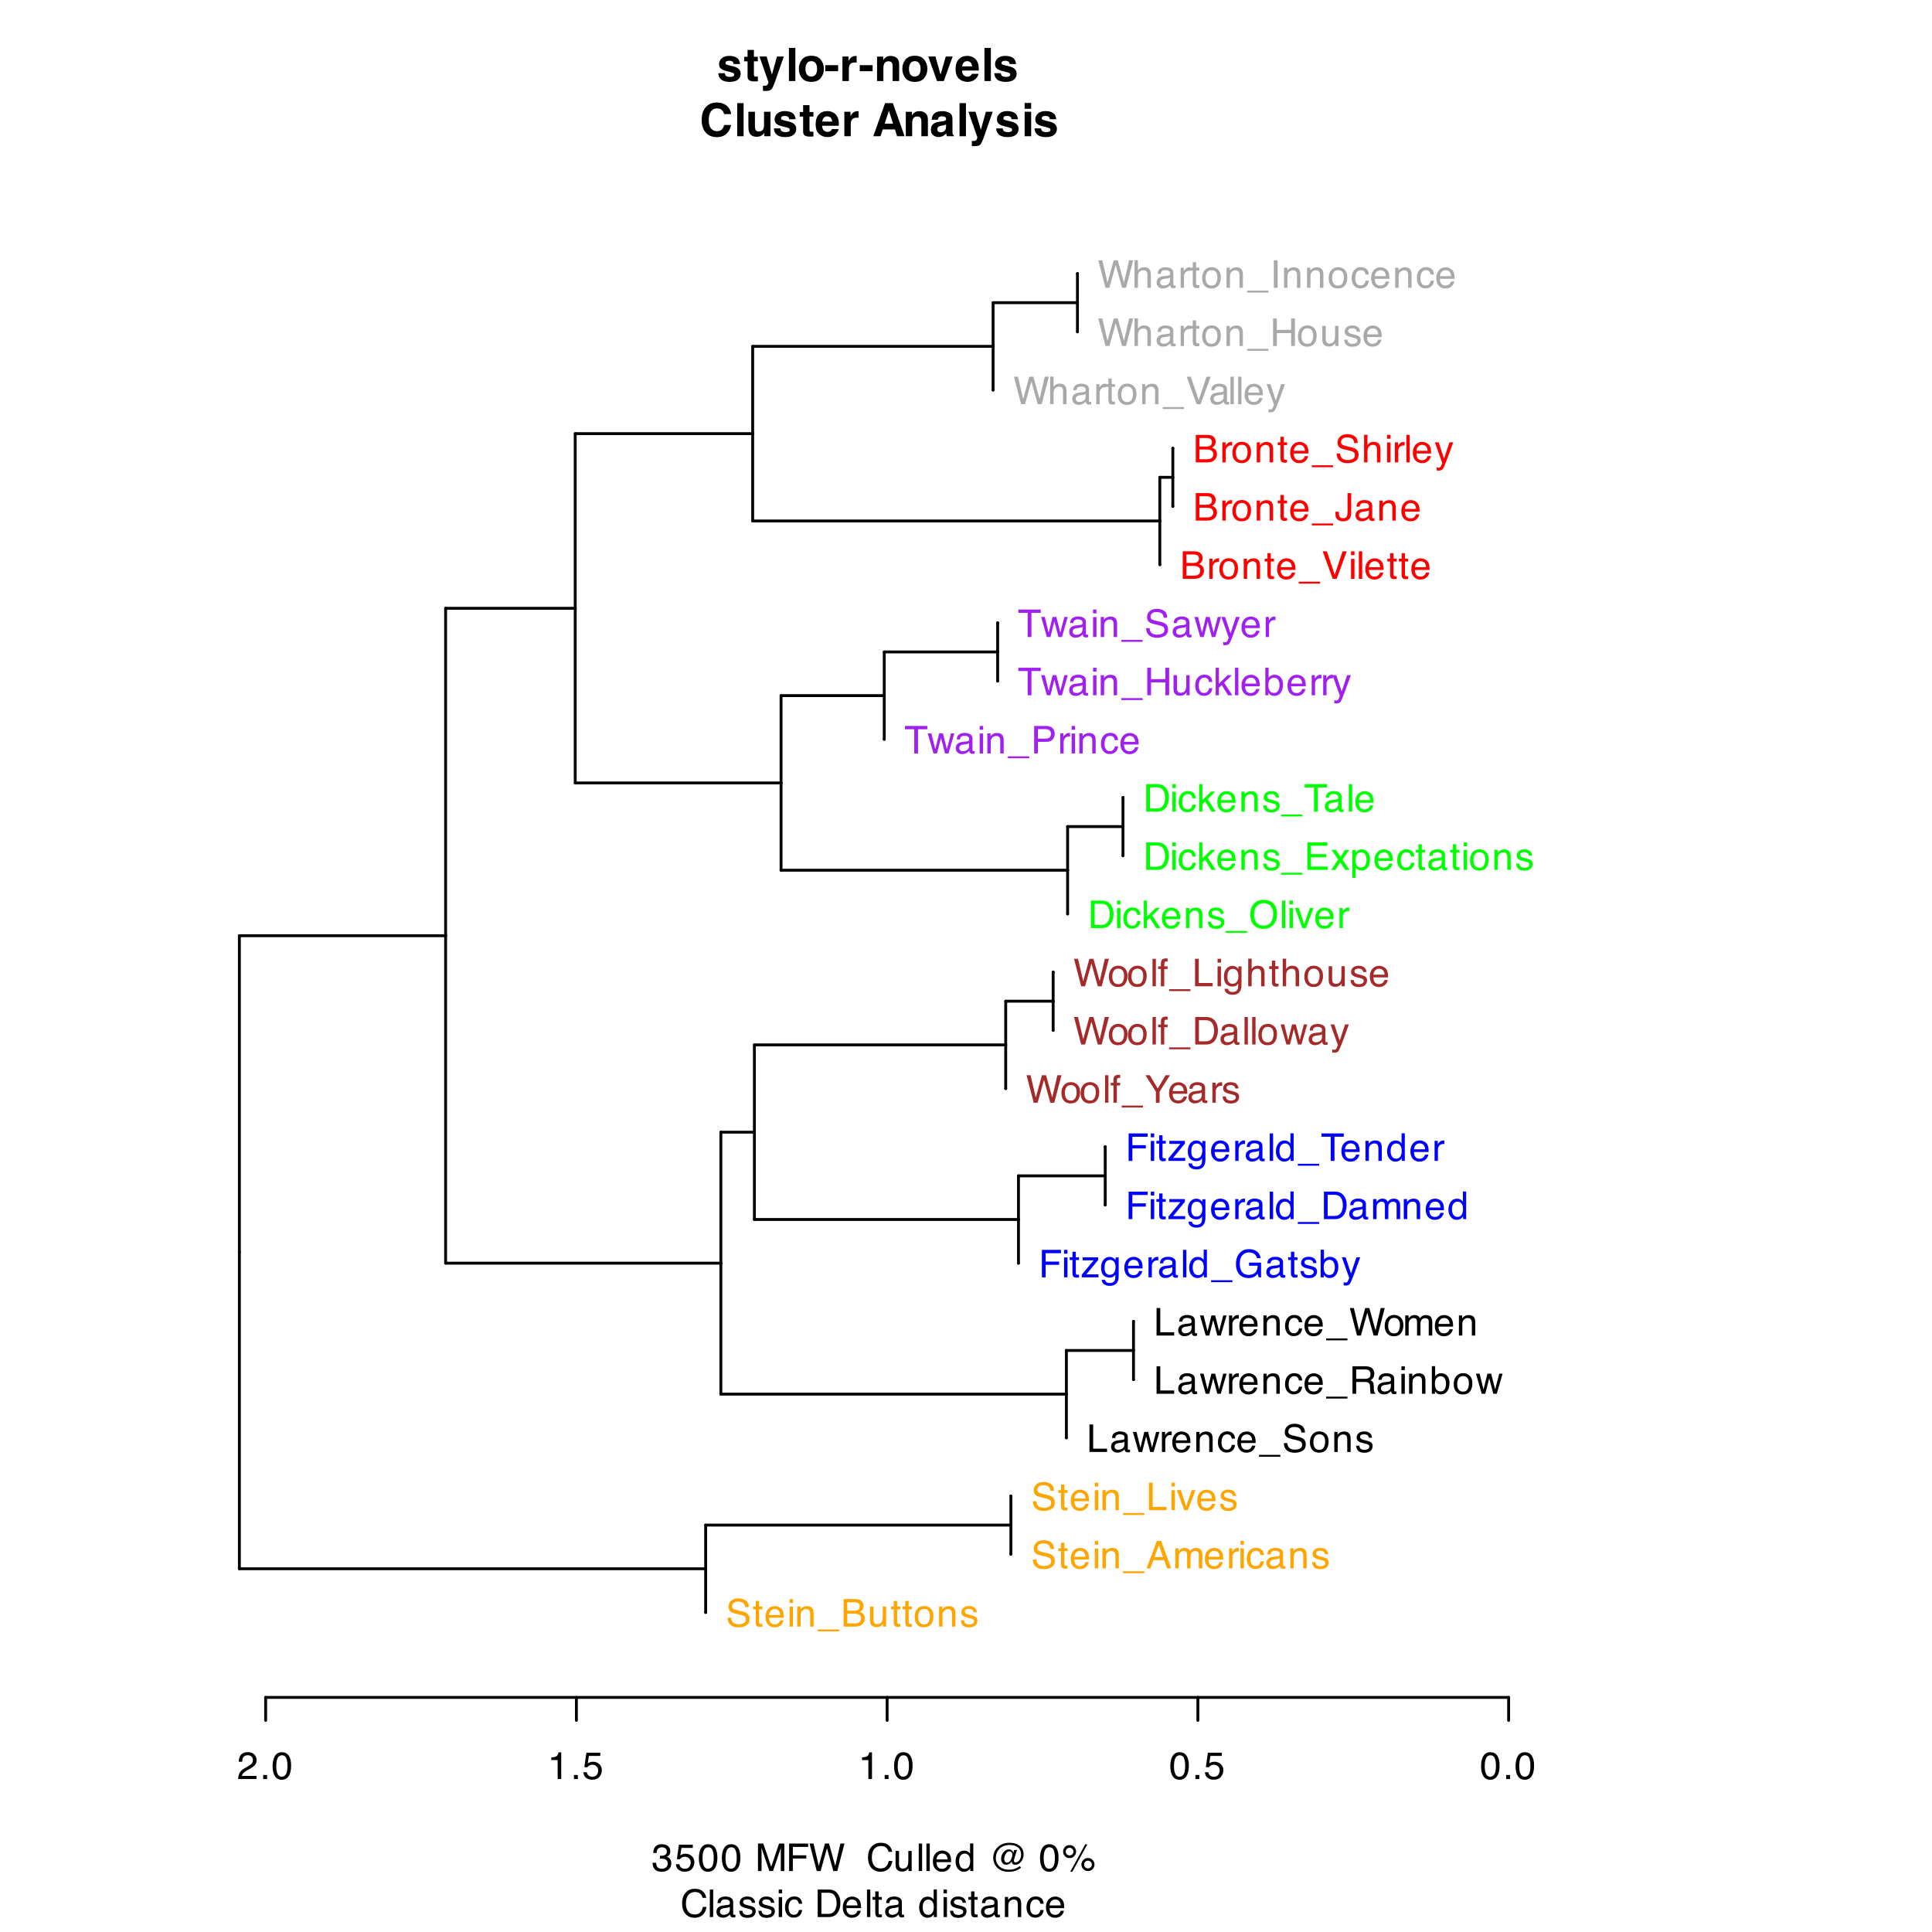 <?xml version="1.0" encoding="UTF-8"?>
<svg xmlns="http://www.w3.org/2000/svg" xmlns:xlink="http://www.w3.org/1999/xlink" width="504" height="504" viewBox="0 0 504 504">
<defs>
<g>
<g id="glyph-0-0">
<path d="M 0.328 0 L 0.328 -7.172 L 6.016 -7.172 L 6.016 0 Z M 5.125 -0.906 L 5.125 -6.281 L 1.219 -6.281 L 1.219 -0.906 Z M 5.125 -0.906 "/>
</g>
<g id="glyph-0-1">
<path d="M 0.312 0 C 0.344 -0.602 0.469 -1.125 0.688 -1.562 C 0.906 -2.008 1.328 -2.414 1.953 -2.781 L 2.891 -3.328 C 3.305 -3.578 3.602 -3.785 3.781 -3.953 C 4.039 -4.223 4.172 -4.535 4.172 -4.891 C 4.172 -5.297 4.047 -5.617 3.797 -5.859 C 3.555 -6.098 3.234 -6.219 2.828 -6.219 C 2.223 -6.219 1.805 -5.988 1.578 -5.531 C 1.453 -5.281 1.383 -4.941 1.375 -4.516 L 0.484 -4.516 C 0.492 -5.117 0.609 -5.613 0.828 -6 C 1.203 -6.676 1.875 -7.016 2.844 -7.016 C 3.633 -7.016 4.211 -6.797 4.578 -6.359 C 4.953 -5.93 5.141 -5.453 5.141 -4.922 C 5.141 -4.359 4.945 -3.879 4.562 -3.484 C 4.332 -3.254 3.922 -2.973 3.328 -2.641 L 2.656 -2.281 C 2.344 -2.102 2.094 -1.93 1.906 -1.766 C 1.582 -1.484 1.379 -1.172 1.297 -0.828 L 5.109 -0.828 L 5.109 0 Z M 0.312 0 "/>
</g>
<g id="glyph-0-2">
<path d="M 0.859 -1.062 L 1.875 -1.062 L 1.875 0 L 0.859 0 Z M 0.859 -1.062 "/>
</g>
<g id="glyph-0-3">
<path d="M 2.703 -7 C 3.609 -7 4.266 -6.625 4.672 -5.875 C 4.984 -5.301 5.141 -4.508 5.141 -3.5 C 5.141 -2.551 5 -1.766 4.719 -1.141 C 4.301 -0.254 3.629 0.188 2.703 0.188 C 1.859 0.188 1.234 -0.176 0.828 -0.906 C 0.484 -1.508 0.312 -2.328 0.312 -3.359 C 0.312 -4.148 0.414 -4.832 0.625 -5.406 C 1.008 -6.469 1.703 -7 2.703 -7 Z M 2.703 -0.609 C 3.148 -0.609 3.508 -0.812 3.781 -1.219 C 4.051 -1.625 4.188 -2.375 4.188 -3.469 C 4.188 -4.258 4.086 -4.91 3.891 -5.422 C 3.703 -5.941 3.328 -6.203 2.766 -6.203 C 2.242 -6.203 1.863 -5.957 1.625 -5.469 C 1.383 -4.977 1.266 -4.266 1.266 -3.328 C 1.266 -2.609 1.344 -2.035 1.5 -1.609 C 1.727 -0.941 2.129 -0.609 2.703 -0.609 Z M 2.703 -0.609 "/>
</g>
<g id="glyph-0-4">
<path d="M 0.953 -4.953 L 0.953 -5.625 C 1.586 -5.688 2.031 -5.789 2.281 -5.938 C 2.531 -6.082 2.719 -6.426 2.844 -6.969 L 3.547 -6.969 L 3.547 0 L 2.609 0 L 2.609 -4.953 Z M 0.953 -4.953 "/>
</g>
<g id="glyph-0-5">
<path d="M 1.234 -1.781 C 1.297 -1.281 1.531 -0.938 1.938 -0.75 C 2.145 -0.645 2.383 -0.594 2.656 -0.594 C 3.176 -0.594 3.562 -0.758 3.812 -1.094 C 4.062 -1.426 4.188 -1.797 4.188 -2.203 C 4.188 -2.691 4.035 -3.066 3.734 -3.328 C 3.441 -3.598 3.086 -3.734 2.672 -3.734 C 2.367 -3.734 2.109 -3.672 1.891 -3.547 C 1.672 -3.43 1.488 -3.27 1.344 -3.062 L 0.578 -3.109 L 1.109 -6.875 L 4.734 -6.875 L 4.734 -6.031 L 1.766 -6.031 L 1.469 -4.078 C 1.633 -4.203 1.789 -4.297 1.938 -4.359 C 2.195 -4.461 2.5 -4.516 2.844 -4.516 C 3.477 -4.516 4.02 -4.305 4.469 -3.891 C 4.914 -3.484 5.141 -2.961 5.141 -2.328 C 5.141 -1.672 4.93 -1.086 4.516 -0.578 C 4.109 -0.078 3.457 0.172 2.562 0.172 C 2 0.172 1.5 0.016 1.062 -0.297 C 0.625 -0.617 0.379 -1.113 0.328 -1.781 Z M 1.234 -1.781 "/>
</g>
<g id="glyph-0-6">
<path d="M 1.391 -2.312 C 1.422 -1.906 1.52 -1.578 1.688 -1.328 C 2.008 -0.848 2.578 -0.609 3.391 -0.609 C 3.754 -0.609 4.086 -0.66 4.391 -0.766 C 4.961 -0.961 5.25 -1.32 5.25 -1.844 C 5.25 -2.238 5.129 -2.52 4.891 -2.688 C 4.641 -2.852 4.25 -2.992 3.719 -3.109 L 2.75 -3.328 C 2.113 -3.473 1.664 -3.629 1.406 -3.797 C 0.945 -4.098 0.719 -4.547 0.719 -5.141 C 0.719 -5.785 0.941 -6.316 1.391 -6.734 C 1.836 -7.148 2.469 -7.359 3.281 -7.359 C 4.039 -7.359 4.68 -7.176 5.203 -6.812 C 5.723 -6.445 5.984 -5.863 5.984 -5.062 L 5.078 -5.062 C 5.023 -5.445 4.922 -5.742 4.766 -5.953 C 4.473 -6.328 3.969 -6.516 3.25 -6.516 C 2.676 -6.516 2.266 -6.395 2.016 -6.156 C 1.766 -5.914 1.641 -5.633 1.641 -5.312 C 1.641 -4.957 1.785 -4.703 2.078 -4.547 C 2.273 -4.441 2.711 -4.312 3.391 -4.156 L 4.391 -3.922 C 4.879 -3.805 5.254 -3.656 5.516 -3.469 C 5.973 -3.133 6.203 -2.645 6.203 -2 C 6.203 -1.207 5.91 -0.641 5.328 -0.297 C 4.754 0.035 4.086 0.203 3.328 0.203 C 2.43 0.203 1.727 -0.02 1.219 -0.469 C 0.719 -0.926 0.473 -1.539 0.484 -2.312 Z M 3.359 -7.375 Z M 3.359 -7.375 "/>
</g>
<g id="glyph-0-7">
<path d="M 0.828 -6.688 L 1.703 -6.688 L 1.703 -5.234 L 2.547 -5.234 L 2.547 -4.516 L 1.703 -4.516 L 1.703 -1.094 C 1.703 -0.914 1.766 -0.797 1.891 -0.734 C 1.961 -0.691 2.078 -0.672 2.234 -0.672 C 2.273 -0.672 2.32 -0.672 2.375 -0.672 C 2.426 -0.68 2.484 -0.688 2.547 -0.688 L 2.547 0 C 2.441 0.031 2.332 0.051 2.219 0.062 C 2.113 0.07 2 0.078 1.875 0.078 C 1.469 0.078 1.191 -0.023 1.047 -0.234 C 0.898 -0.441 0.828 -0.711 0.828 -1.047 L 0.828 -4.516 L 0.109 -4.516 L 0.109 -5.234 L 0.828 -5.234 Z M 0.828 -6.688 "/>
</g>
<g id="glyph-0-8">
<path d="M 2.828 -5.344 C 3.191 -5.344 3.547 -5.254 3.891 -5.078 C 4.242 -4.91 4.516 -4.688 4.703 -4.406 C 4.879 -4.145 4.992 -3.836 5.047 -3.484 C 5.098 -3.242 5.125 -2.859 5.125 -2.328 L 1.297 -2.328 C 1.305 -1.797 1.426 -1.367 1.656 -1.047 C 1.895 -0.734 2.266 -0.578 2.766 -0.578 C 3.223 -0.578 3.586 -0.727 3.859 -1.031 C 4.016 -1.207 4.125 -1.41 4.188 -1.641 L 5.047 -1.641 C 5.023 -1.453 4.953 -1.238 4.828 -1 C 4.703 -0.758 4.555 -0.566 4.391 -0.422 C 4.129 -0.16 3.801 0.016 3.406 0.109 C 3.195 0.16 2.957 0.188 2.688 0.188 C 2.031 0.188 1.477 -0.047 1.031 -0.516 C 0.582 -0.992 0.359 -1.66 0.359 -2.516 C 0.359 -3.359 0.582 -4.039 1.031 -4.562 C 1.488 -5.082 2.086 -5.344 2.828 -5.344 Z M 4.219 -3.031 C 4.188 -3.414 4.102 -3.723 3.969 -3.953 C 3.727 -4.367 3.328 -4.578 2.766 -4.578 C 2.359 -4.578 2.02 -4.43 1.75 -4.141 C 1.477 -3.848 1.332 -3.477 1.312 -3.031 Z M 2.734 -5.359 Z M 2.734 -5.359 "/>
</g>
<g id="glyph-0-9">
<path d="M 0.641 -5.203 L 1.531 -5.203 L 1.531 0 L 0.641 0 Z M 0.641 -7.172 L 1.531 -7.172 L 1.531 -6.172 L 0.641 -6.172 Z M 0.641 -7.172 "/>
</g>
<g id="glyph-0-10">
<path d="M 0.641 -5.234 L 1.484 -5.234 L 1.484 -4.484 C 1.723 -4.797 1.984 -5.016 2.266 -5.141 C 2.547 -5.273 2.852 -5.344 3.188 -5.344 C 3.926 -5.344 4.426 -5.086 4.688 -4.578 C 4.832 -4.285 4.906 -3.879 4.906 -3.359 L 4.906 0 L 4.016 0 L 4.016 -3.297 C 4.016 -3.617 3.969 -3.875 3.875 -4.062 C 3.719 -4.395 3.43 -4.562 3.016 -4.562 C 2.805 -4.562 2.641 -4.539 2.516 -4.5 C 2.273 -4.426 2.062 -4.281 1.875 -4.062 C 1.727 -3.883 1.633 -3.703 1.594 -3.516 C 1.551 -3.336 1.531 -3.078 1.531 -2.734 L 1.531 0 L 0.641 0 Z M 2.703 -5.359 Z M 2.703 -5.359 "/>
</g>
<g id="glyph-0-11">
<path d="M 0 1.25 L 0 0.75 L 5.562 0.75 L 5.562 1.25 Z M 0 1.25 "/>
</g>
<g id="glyph-0-12">
<path d="M 3.453 -4.141 C 3.867 -4.141 4.191 -4.195 4.422 -4.312 C 4.773 -4.488 4.953 -4.812 4.953 -5.281 C 4.953 -5.75 4.758 -6.062 4.375 -6.219 C 4.164 -6.312 3.848 -6.359 3.422 -6.359 L 1.688 -6.359 L 1.688 -4.141 Z M 3.781 -0.828 C 4.375 -0.828 4.801 -1 5.062 -1.344 C 5.219 -1.562 5.297 -1.828 5.297 -2.141 C 5.297 -2.66 5.062 -3.016 4.594 -3.203 C 4.352 -3.305 4.031 -3.359 3.625 -3.359 L 1.688 -3.359 L 1.688 -0.828 Z M 0.734 -7.172 L 3.812 -7.172 C 4.656 -7.172 5.254 -6.922 5.609 -6.422 C 5.816 -6.129 5.922 -5.785 5.922 -5.391 C 5.922 -4.941 5.789 -4.57 5.531 -4.281 C 5.406 -4.125 5.219 -3.984 4.969 -3.859 C 5.332 -3.723 5.602 -3.566 5.781 -3.391 C 6.102 -3.078 6.266 -2.645 6.266 -2.094 C 6.266 -1.633 6.117 -1.219 5.828 -0.844 C 5.398 -0.281 4.711 0 3.766 0 L 0.734 0 Z M 0.734 -7.172 "/>
</g>
<g id="glyph-0-13">
<path d="M 1.531 -5.234 L 1.531 -1.766 C 1.531 -1.492 1.57 -1.273 1.656 -1.109 C 1.812 -0.797 2.102 -0.641 2.531 -0.641 C 3.133 -0.641 3.551 -0.91 3.781 -1.453 C 3.895 -1.742 3.953 -2.145 3.953 -2.656 L 3.953 -5.234 L 4.828 -5.234 L 4.828 0 L 4 0 L 4.016 -0.766 C 3.898 -0.566 3.758 -0.398 3.594 -0.266 C 3.258 0.004 2.852 0.141 2.375 0.141 C 1.625 0.141 1.113 -0.109 0.844 -0.609 C 0.695 -0.867 0.625 -1.223 0.625 -1.672 L 0.625 -5.234 Z M 2.734 -5.359 Z M 2.734 -5.359 "/>
</g>
<g id="glyph-0-14">
<path d="M 2.719 -0.562 C 3.301 -0.562 3.703 -0.781 3.922 -1.219 C 4.141 -1.664 4.25 -2.16 4.25 -2.703 C 4.25 -3.191 4.172 -3.586 4.016 -3.891 C 3.766 -4.367 3.336 -4.609 2.734 -4.609 C 2.191 -4.609 1.797 -4.406 1.547 -4 C 1.305 -3.594 1.188 -3.098 1.188 -2.516 C 1.188 -1.961 1.305 -1.5 1.547 -1.125 C 1.797 -0.75 2.188 -0.562 2.719 -0.562 Z M 2.75 -5.375 C 3.426 -5.375 3.992 -5.148 4.453 -4.703 C 4.922 -4.254 5.156 -3.594 5.156 -2.719 C 5.156 -1.875 4.953 -1.176 4.547 -0.625 C 4.141 -0.082 3.504 0.188 2.641 0.188 C 1.922 0.188 1.348 -0.051 0.922 -0.531 C 0.492 -1.02 0.281 -1.676 0.281 -2.5 C 0.281 -3.375 0.504 -4.07 0.953 -4.594 C 1.398 -5.113 2 -5.375 2.75 -5.375 Z M 2.719 -5.359 Z M 2.719 -5.359 "/>
</g>
<g id="glyph-0-15">
<path d="M 1.172 -1.641 C 1.191 -1.348 1.266 -1.125 1.391 -0.969 C 1.609 -0.688 1.992 -0.547 2.547 -0.547 C 2.867 -0.547 3.148 -0.613 3.391 -0.75 C 3.641 -0.895 3.766 -1.113 3.766 -1.406 C 3.766 -1.633 3.664 -1.805 3.469 -1.922 C 3.344 -1.992 3.094 -2.078 2.719 -2.172 L 2.016 -2.344 C 1.578 -2.457 1.25 -2.582 1.031 -2.719 C 0.656 -2.957 0.469 -3.285 0.469 -3.703 C 0.469 -4.203 0.645 -4.602 1 -4.906 C 1.352 -5.207 1.832 -5.359 2.438 -5.359 C 3.227 -5.359 3.797 -5.129 4.141 -4.672 C 4.359 -4.379 4.469 -4.062 4.469 -3.719 L 3.641 -3.719 C 3.617 -3.926 3.547 -4.109 3.422 -4.266 C 3.223 -4.492 2.875 -4.609 2.375 -4.609 C 2.039 -4.609 1.785 -4.547 1.609 -4.422 C 1.441 -4.297 1.359 -4.129 1.359 -3.922 C 1.359 -3.691 1.473 -3.508 1.703 -3.375 C 1.828 -3.289 2.02 -3.219 2.281 -3.156 L 2.859 -3.016 C 3.484 -2.859 3.906 -2.711 4.125 -2.578 C 4.469 -2.348 4.641 -1.992 4.641 -1.516 C 4.641 -1.047 4.461 -0.641 4.109 -0.297 C 3.754 0.035 3.219 0.203 2.5 0.203 C 1.719 0.203 1.164 0.023 0.844 -0.328 C 0.52 -0.68 0.348 -1.117 0.328 -1.641 Z M 2.469 -5.359 Z M 2.469 -5.359 "/>
</g>
<g id="glyph-0-16">
<path d="M 4.438 -2.938 L 3.359 -6.109 L 2.203 -2.938 Z M 2.844 -7.172 L 3.953 -7.172 L 6.547 0 L 5.484 0 L 4.75 -2.156 L 1.922 -2.156 L 1.141 0 L 0.141 0 Z M 2.844 -7.172 "/>
</g>
<g id="glyph-0-17">
<path d="M 0.641 -5.234 L 1.516 -5.234 L 1.516 -4.484 C 1.723 -4.742 1.91 -4.93 2.078 -5.047 C 2.367 -5.242 2.695 -5.344 3.062 -5.344 C 3.477 -5.344 3.816 -5.242 4.078 -5.047 C 4.211 -4.922 4.344 -4.742 4.469 -4.516 C 4.656 -4.797 4.879 -5.004 5.141 -5.141 C 5.41 -5.273 5.711 -5.344 6.047 -5.344 C 6.742 -5.344 7.219 -5.086 7.469 -4.578 C 7.613 -4.305 7.688 -3.941 7.688 -3.484 L 7.688 0 L 6.766 0 L 6.766 -3.641 C 6.766 -3.984 6.676 -4.219 6.5 -4.344 C 6.332 -4.477 6.125 -4.547 5.875 -4.547 C 5.531 -4.547 5.234 -4.43 4.984 -4.203 C 4.734 -3.973 4.609 -3.586 4.609 -3.047 L 4.609 0 L 3.719 0 L 3.719 -3.406 C 3.719 -3.77 3.672 -4.031 3.578 -4.188 C 3.453 -4.438 3.207 -4.562 2.844 -4.562 C 2.508 -4.562 2.207 -4.43 1.938 -4.172 C 1.664 -3.91 1.531 -3.445 1.531 -2.781 L 1.531 0 L 0.641 0 Z M 0.641 -5.234 "/>
</g>
<g id="glyph-0-18">
<path d="M 0.672 -5.234 L 1.5 -5.234 L 1.5 -4.328 C 1.57 -4.504 1.738 -4.719 2 -4.969 C 2.27 -5.219 2.582 -5.344 2.938 -5.344 C 2.945 -5.344 2.973 -5.344 3.016 -5.344 C 3.055 -5.344 3.125 -5.336 3.219 -5.328 L 3.219 -4.391 C 3.164 -4.398 3.113 -4.406 3.062 -4.406 C 3.02 -4.414 2.973 -4.422 2.922 -4.422 C 2.484 -4.422 2.145 -4.273 1.906 -3.984 C 1.664 -3.703 1.547 -3.379 1.547 -3.016 L 1.547 0 L 0.672 0 Z M 0.672 -5.234 "/>
</g>
<g id="glyph-0-19">
<path d="M 2.656 -5.375 C 3.25 -5.375 3.727 -5.227 4.094 -4.938 C 4.469 -4.656 4.691 -4.164 4.766 -3.469 L 3.906 -3.469 C 3.852 -3.789 3.734 -4.055 3.547 -4.266 C 3.367 -4.484 3.07 -4.594 2.656 -4.594 C 2.102 -4.594 1.703 -4.32 1.453 -3.781 C 1.297 -3.426 1.219 -2.988 1.219 -2.469 C 1.219 -1.938 1.328 -1.488 1.547 -1.125 C 1.773 -0.77 2.129 -0.594 2.609 -0.594 C 2.973 -0.594 3.258 -0.703 3.469 -0.922 C 3.688 -1.148 3.832 -1.457 3.906 -1.844 L 4.766 -1.844 C 4.672 -1.156 4.426 -0.648 4.031 -0.328 C 3.645 -0.004 3.145 0.156 2.531 0.156 C 1.852 0.156 1.305 -0.094 0.891 -0.594 C 0.484 -1.094 0.281 -1.719 0.281 -2.469 C 0.281 -3.383 0.504 -4.098 0.953 -4.609 C 1.398 -5.117 1.969 -5.375 2.656 -5.375 Z M 2.531 -5.359 Z M 2.531 -5.359 "/>
</g>
<g id="glyph-0-20">
<path d="M 1.312 -1.391 C 1.312 -1.141 1.406 -0.941 1.594 -0.797 C 1.781 -0.648 2 -0.578 2.25 -0.578 C 2.562 -0.578 2.863 -0.645 3.156 -0.781 C 3.645 -1.02 3.891 -1.41 3.891 -1.953 L 3.891 -2.656 C 3.773 -2.594 3.633 -2.535 3.469 -2.484 C 3.301 -2.441 3.133 -2.41 2.969 -2.391 L 2.438 -2.328 C 2.125 -2.285 1.883 -2.219 1.719 -2.125 C 1.445 -1.969 1.312 -1.723 1.312 -1.391 Z M 3.453 -3.172 C 3.648 -3.191 3.785 -3.273 3.859 -3.422 C 3.891 -3.504 3.906 -3.617 3.906 -3.766 C 3.906 -4.055 3.797 -4.27 3.578 -4.406 C 3.367 -4.539 3.066 -4.609 2.672 -4.609 C 2.211 -4.609 1.891 -4.488 1.703 -4.25 C 1.586 -4.102 1.516 -3.898 1.484 -3.641 L 0.672 -3.641 C 0.68 -4.273 0.891 -4.719 1.297 -4.969 C 1.703 -5.227 2.172 -5.359 2.703 -5.359 C 3.316 -5.359 3.812 -5.238 4.188 -5 C 4.57 -4.77 4.766 -4.406 4.766 -3.906 L 4.766 -0.906 C 4.766 -0.812 4.781 -0.734 4.812 -0.672 C 4.852 -0.617 4.938 -0.594 5.062 -0.594 C 5.102 -0.594 5.145 -0.594 5.188 -0.594 C 5.238 -0.602 5.289 -0.613 5.344 -0.625 L 5.344 0.031 C 5.207 0.062 5.102 0.082 5.031 0.094 C 4.957 0.102 4.859 0.109 4.734 0.109 C 4.43 0.109 4.211 0.004 4.078 -0.203 C 4.004 -0.316 3.957 -0.477 3.938 -0.688 C 3.75 -0.457 3.488 -0.254 3.156 -0.078 C 2.82 0.086 2.453 0.172 2.047 0.172 C 1.566 0.172 1.172 0.023 0.859 -0.266 C 0.555 -0.555 0.406 -0.926 0.406 -1.375 C 0.406 -1.852 0.555 -2.227 0.859 -2.5 C 1.16 -2.77 1.555 -2.938 2.047 -3 Z M 2.719 -5.359 Z M 2.719 -5.359 "/>
</g>
<g id="glyph-0-21">
<path d="M 0.766 -7.172 L 1.734 -7.172 L 1.734 -0.859 L 5.359 -0.859 L 5.359 0 L 0.766 0 Z M 0.766 -7.172 "/>
</g>
<g id="glyph-0-22">
<path d="M 1.078 -5.234 L 2.469 -0.969 L 3.938 -5.234 L 4.891 -5.234 L 2.922 0 L 1.984 0 L 0.047 -5.234 Z M 1.078 -5.234 "/>
</g>
<g id="glyph-0-23">
<path d="M 1.047 -5.234 L 2.062 -1.109 L 3.078 -5.234 L 4.062 -5.234 L 5.094 -1.141 L 6.156 -5.234 L 7.031 -5.234 L 5.516 0 L 4.609 0 L 3.547 -4.047 L 2.516 0 L 1.594 0 L 0.094 -5.234 Z M 1.047 -5.234 "/>
</g>
<g id="glyph-0-24">
<path d="M 4.094 -3.891 C 4.551 -3.891 4.91 -3.977 5.172 -4.156 C 5.441 -4.344 5.578 -4.672 5.578 -5.141 C 5.578 -5.648 5.391 -6 5.016 -6.188 C 4.816 -6.289 4.551 -6.344 4.219 -6.344 L 1.844 -6.344 L 1.844 -3.891 Z M 0.875 -7.172 L 4.203 -7.172 C 4.742 -7.172 5.191 -7.094 5.547 -6.938 C 6.223 -6.625 6.562 -6.055 6.562 -5.234 C 6.562 -4.805 6.473 -4.457 6.297 -4.188 C 6.117 -3.914 5.867 -3.695 5.547 -3.531 C 5.828 -3.414 6.035 -3.266 6.172 -3.078 C 6.316 -2.891 6.398 -2.586 6.422 -2.172 L 6.453 -1.219 C 6.461 -0.938 6.488 -0.727 6.531 -0.594 C 6.582 -0.375 6.688 -0.227 6.844 -0.156 L 6.844 0 L 5.641 0 C 5.609 -0.062 5.582 -0.141 5.562 -0.234 C 5.539 -0.336 5.523 -0.531 5.516 -0.812 L 5.453 -2 C 5.43 -2.469 5.258 -2.781 4.938 -2.938 C 4.75 -3.031 4.457 -3.078 4.062 -3.078 L 1.844 -3.078 L 1.844 0 L 0.875 0 Z M 0.875 -7.172 "/>
</g>
<g id="glyph-0-25">
<path d="M 0.578 -7.203 L 1.438 -7.203 L 1.438 -4.594 C 1.625 -4.844 1.848 -5.031 2.109 -5.156 C 2.379 -5.289 2.672 -5.359 2.984 -5.359 C 3.641 -5.359 4.172 -5.133 4.578 -4.688 C 4.984 -4.25 5.188 -3.594 5.188 -2.719 C 5.188 -1.883 4.984 -1.191 4.578 -0.641 C 4.18 -0.098 3.629 0.172 2.922 0.172 C 2.516 0.172 2.176 0.07 1.906 -0.125 C 1.75 -0.238 1.578 -0.422 1.391 -0.672 L 1.391 0 L 0.578 0 Z M 2.859 -0.609 C 3.336 -0.609 3.691 -0.797 3.922 -1.172 C 4.16 -1.555 4.281 -2.055 4.281 -2.672 C 4.281 -3.223 4.16 -3.676 3.922 -4.031 C 3.691 -4.395 3.348 -4.578 2.891 -4.578 C 2.484 -4.578 2.129 -4.426 1.828 -4.125 C 1.523 -3.832 1.375 -3.348 1.375 -2.672 C 1.375 -2.18 1.438 -1.781 1.562 -1.469 C 1.801 -0.895 2.234 -0.609 2.859 -0.609 Z M 2.859 -0.609 "/>
</g>
<g id="glyph-0-26">
<path d="M 1.234 -7.172 L 2.594 -1.344 L 4.203 -7.172 L 5.266 -7.172 L 6.891 -1.344 L 8.234 -7.172 L 9.297 -7.172 L 7.422 0 L 6.391 0 L 4.734 -5.953 L 3.078 0 L 2.062 0 L 0.188 -7.172 Z M 1.234 -7.172 "/>
</g>
<g id="glyph-0-27">
<path d="M 0.859 -7.172 L 5.828 -7.172 L 5.828 -6.297 L 1.828 -6.297 L 1.828 -4.109 L 5.344 -4.109 L 5.344 -3.266 L 1.828 -3.266 L 1.828 0 L 0.859 0 Z M 0.859 -7.172 "/>
</g>
<g id="glyph-0-28">
<path d="M 0.25 -0.688 L 3.359 -4.438 L 0.484 -4.438 L 0.484 -5.234 L 4.531 -5.234 L 4.531 -4.516 L 1.453 -0.781 L 4.625 -0.781 L 4.625 0 L 0.25 0 Z M 2.516 -5.359 Z M 2.516 -5.359 "/>
</g>
<g id="glyph-0-29">
<path d="M 2.484 -5.328 C 2.898 -5.328 3.258 -5.223 3.562 -5.016 C 3.727 -4.898 3.898 -4.734 4.078 -4.516 L 4.078 -5.188 L 4.891 -5.188 L 4.891 -0.422 C 4.891 0.242 4.789 0.766 4.594 1.141 C 4.227 1.859 3.539 2.219 2.531 2.219 C 1.969 2.219 1.492 2.086 1.109 1.828 C 0.723 1.578 0.504 1.188 0.453 0.656 L 1.359 0.656 C 1.398 0.883 1.484 1.062 1.609 1.188 C 1.805 1.383 2.117 1.484 2.547 1.484 C 3.223 1.484 3.664 1.242 3.875 0.766 C 3.988 0.492 4.039 -0.004 4.031 -0.734 C 3.863 -0.461 3.656 -0.258 3.406 -0.125 C 3.156 0 2.828 0.062 2.422 0.062 C 1.859 0.062 1.363 -0.133 0.938 -0.531 C 0.508 -0.938 0.297 -1.602 0.297 -2.531 C 0.297 -3.406 0.508 -4.086 0.938 -4.578 C 1.363 -5.078 1.879 -5.328 2.484 -5.328 Z M 4.078 -2.641 C 4.078 -3.285 3.941 -3.766 3.672 -4.078 C 3.398 -4.391 3.062 -4.547 2.656 -4.547 C 2.031 -4.547 1.602 -4.254 1.375 -3.672 C 1.258 -3.367 1.203 -2.969 1.203 -2.469 C 1.203 -1.875 1.32 -1.422 1.562 -1.109 C 1.801 -0.805 2.125 -0.656 2.531 -0.656 C 3.156 -0.656 3.598 -0.941 3.859 -1.516 C 4.004 -1.836 4.078 -2.211 4.078 -2.641 Z M 2.594 -5.359 Z M 2.594 -5.359 "/>
</g>
<g id="glyph-0-30">
<path d="M 0.672 -7.172 L 1.547 -7.172 L 1.547 0 L 0.672 0 Z M 0.672 -7.172 "/>
</g>
<g id="glyph-0-31">
<path d="M 1.203 -2.547 C 1.203 -1.992 1.32 -1.523 1.562 -1.141 C 1.801 -0.766 2.18 -0.578 2.703 -0.578 C 3.109 -0.578 3.441 -0.75 3.703 -1.094 C 3.961 -1.445 4.094 -1.953 4.094 -2.609 C 4.094 -3.273 3.957 -3.766 3.688 -4.078 C 3.414 -4.398 3.082 -4.562 2.688 -4.562 C 2.25 -4.562 1.891 -4.391 1.609 -4.047 C 1.336 -3.711 1.203 -3.211 1.203 -2.547 Z M 2.531 -5.328 C 2.926 -5.328 3.258 -5.238 3.531 -5.062 C 3.688 -4.969 3.863 -4.801 4.062 -4.562 L 4.062 -7.203 L 4.906 -7.203 L 4.906 0 L 4.109 0 L 4.109 -0.734 C 3.91 -0.41 3.672 -0.176 3.391 -0.031 C 3.109 0.113 2.785 0.188 2.422 0.188 C 1.836 0.188 1.332 -0.055 0.906 -0.547 C 0.488 -1.035 0.281 -1.688 0.281 -2.5 C 0.281 -3.258 0.473 -3.922 0.859 -4.484 C 1.242 -5.047 1.801 -5.328 2.531 -5.328 Z M 2.531 -5.328 "/>
</g>
<g id="glyph-0-32">
<path d="M 3.859 -7.359 C 4.535 -7.359 5.117 -7.227 5.609 -6.969 C 6.328 -6.594 6.766 -5.938 6.922 -5 L 5.953 -5 C 5.836 -5.52 5.594 -5.898 5.219 -6.141 C 4.852 -6.379 4.395 -6.5 3.844 -6.5 C 3.176 -6.5 2.613 -6.25 2.156 -5.75 C 1.707 -5.258 1.484 -4.52 1.484 -3.531 C 1.484 -2.676 1.672 -1.977 2.047 -1.438 C 2.422 -0.906 3.031 -0.641 3.875 -0.641 C 4.52 -0.641 5.055 -0.828 5.484 -1.203 C 5.91 -1.578 6.129 -2.188 6.141 -3.031 L 3.891 -3.031 L 3.891 -3.844 L 7.031 -3.844 L 7.031 0 L 6.406 0 L 6.172 -0.922 C 5.848 -0.555 5.555 -0.305 5.297 -0.172 C 4.867 0.066 4.328 0.188 3.672 0.188 C 2.828 0.188 2.098 -0.086 1.484 -0.641 C 0.816 -1.328 0.484 -2.273 0.484 -3.484 C 0.484 -4.68 0.805 -5.633 1.453 -6.344 C 2.078 -7.02 2.879 -7.359 3.859 -7.359 Z M 3.703 -7.375 Z M 3.703 -7.375 "/>
</g>
<g id="glyph-0-33">
<path d="M 3.906 -5.234 L 4.891 -5.234 C 4.766 -4.898 4.488 -4.133 4.062 -2.938 C 3.738 -2.039 3.469 -1.305 3.25 -0.734 C 2.75 0.598 2.395 1.41 2.188 1.703 C 1.977 1.992 1.617 2.141 1.109 2.141 C 0.984 2.141 0.883 2.133 0.812 2.125 C 0.75 2.113 0.672 2.098 0.578 2.078 L 0.578 1.281 C 0.734 1.32 0.844 1.348 0.906 1.359 C 0.977 1.367 1.039 1.375 1.094 1.375 C 1.25 1.375 1.363 1.344 1.438 1.281 C 1.52 1.227 1.586 1.164 1.641 1.094 C 1.66 1.062 1.719 0.926 1.812 0.688 C 1.914 0.445 1.988 0.27 2.031 0.156 L 0.109 -5.234 L 1.094 -5.234 L 2.5 -0.969 Z M 2.5 -5.359 Z M 2.5 -5.359 "/>
</g>
<g id="glyph-0-34">
<path d="M 3.516 -0.828 C 3.848 -0.828 4.117 -0.863 4.328 -0.938 C 4.703 -1.062 5.008 -1.305 5.25 -1.672 C 5.445 -1.953 5.586 -2.32 5.672 -2.781 C 5.723 -3.051 5.75 -3.301 5.75 -3.531 C 5.75 -4.414 5.57 -5.102 5.219 -5.594 C 4.863 -6.094 4.289 -6.344 3.5 -6.344 L 1.781 -6.344 L 1.781 -0.828 Z M 0.812 -7.172 L 3.719 -7.172 C 4.695 -7.172 5.457 -6.82 6 -6.125 C 6.488 -5.488 6.734 -4.68 6.734 -3.703 C 6.734 -2.93 6.586 -2.238 6.297 -1.625 C 5.797 -0.539 4.93 0 3.703 0 L 0.812 0 Z M 0.812 -7.172 "/>
</g>
<g id="glyph-0-35">
<path d="M 5.984 -7.172 L 5.984 -6.312 L 3.562 -6.312 L 3.562 0 L 2.578 0 L 2.578 -6.312 L 0.156 -6.312 L 0.156 -7.172 Z M 5.984 -7.172 "/>
</g>
<g id="glyph-0-36">
<path d="M 0.859 -6.031 C 0.879 -6.395 0.945 -6.66 1.062 -6.828 C 1.258 -7.129 1.648 -7.281 2.234 -7.281 C 2.297 -7.281 2.352 -7.273 2.406 -7.266 C 2.469 -7.266 2.535 -7.258 2.609 -7.25 L 2.609 -6.453 C 2.516 -6.461 2.445 -6.469 2.406 -6.469 C 2.375 -6.469 2.336 -6.469 2.297 -6.469 C 2.035 -6.469 1.879 -6.398 1.828 -6.266 C 1.773 -6.129 1.75 -5.773 1.75 -5.203 L 2.609 -5.203 L 2.609 -4.516 L 1.734 -4.516 L 1.734 0 L 0.859 0 L 0.859 -4.516 L 0.141 -4.516 L 0.141 -5.203 L 0.859 -5.203 Z M 0.859 -6.031 "/>
</g>
<g id="glyph-0-37">
<path d="M 0.203 -7.172 L 1.344 -7.172 L 3.406 -3.719 L 5.453 -7.172 L 6.594 -7.172 L 3.891 -2.891 L 3.891 0 L 2.922 0 L 2.922 -2.891 Z M 3.406 -7.172 Z M 3.406 -7.172 "/>
</g>
<g id="glyph-0-38">
<path d="M 0.641 -7.203 L 1.531 -7.203 L 1.531 -4.516 C 1.738 -4.785 1.922 -4.973 2.078 -5.078 C 2.367 -5.266 2.723 -5.359 3.141 -5.359 C 3.898 -5.359 4.414 -5.094 4.688 -4.562 C 4.832 -4.27 4.906 -3.867 4.906 -3.359 L 4.906 0 L 4 0 L 4 -3.297 C 4 -3.68 3.953 -3.961 3.859 -4.141 C 3.703 -4.43 3.398 -4.578 2.953 -4.578 C 2.586 -4.578 2.258 -4.445 1.969 -4.188 C 1.676 -3.938 1.531 -3.469 1.531 -2.781 L 1.531 0 L 0.641 0 Z M 0.641 -7.203 "/>
</g>
<g id="glyph-0-39">
<path d="M 0.625 -7.172 L 1.469 -7.172 L 1.469 -3.016 L 3.719 -5.234 L 4.844 -5.234 L 2.844 -3.266 L 4.969 0 L 3.844 0 L 2.203 -2.641 L 1.469 -1.969 L 1.469 0 L 0.625 0 Z M 0.625 -7.172 "/>
</g>
<g id="glyph-0-40">
<path d="M 3.859 -7.375 C 5.117 -7.375 6.055 -6.961 6.672 -6.141 C 7.148 -5.516 7.391 -4.707 7.391 -3.719 C 7.391 -2.645 7.113 -1.754 6.562 -1.047 C 5.926 -0.211 5.02 0.203 3.844 0.203 C 2.738 0.203 1.867 -0.16 1.234 -0.891 C 0.672 -1.586 0.391 -2.473 0.391 -3.547 C 0.391 -4.516 0.629 -5.348 1.109 -6.047 C 1.734 -6.93 2.648 -7.375 3.859 -7.375 Z M 3.953 -0.656 C 4.805 -0.656 5.426 -0.961 5.812 -1.578 C 6.195 -2.191 6.391 -2.898 6.391 -3.703 C 6.391 -4.547 6.164 -5.223 5.719 -5.734 C 5.281 -6.242 4.68 -6.5 3.922 -6.5 C 3.172 -6.5 2.562 -6.242 2.094 -5.734 C 1.625 -5.223 1.391 -4.473 1.391 -3.484 C 1.391 -2.691 1.594 -2.02 2 -1.469 C 2.406 -0.926 3.055 -0.656 3.953 -0.656 Z M 3.891 -7.375 Z M 3.891 -7.375 "/>
</g>
<g id="glyph-0-41">
<path d="M 0.859 -7.172 L 6.078 -7.172 L 6.078 -6.297 L 1.797 -6.297 L 1.797 -4.109 L 5.766 -4.109 L 5.766 -3.281 L 1.797 -3.281 L 1.797 -0.859 L 6.156 -0.859 L 6.156 0 L 0.859 0 Z M 3.5 -7.172 Z M 3.5 -7.172 "/>
</g>
<g id="glyph-0-42">
<path d="M 0.141 -5.234 L 1.281 -5.234 L 2.484 -3.391 L 3.703 -5.234 L 4.766 -5.203 L 3.016 -2.688 L 4.844 0 L 3.719 0 L 2.422 -1.969 L 1.172 0 L 0.047 0 L 1.891 -2.688 Z M 0.141 -5.234 "/>
</g>
<g id="glyph-0-43">
<path d="M 2.859 -0.594 C 3.266 -0.594 3.602 -0.766 3.875 -1.109 C 4.145 -1.453 4.281 -1.961 4.281 -2.641 C 4.281 -3.055 4.223 -3.414 4.109 -3.719 C 3.879 -4.289 3.461 -4.578 2.859 -4.578 C 2.242 -4.578 1.828 -4.273 1.609 -3.672 C 1.484 -3.348 1.422 -2.938 1.422 -2.438 C 1.422 -2.031 1.484 -1.688 1.609 -1.406 C 1.828 -0.863 2.242 -0.594 2.859 -0.594 Z M 0.578 -5.203 L 1.438 -5.203 L 1.438 -4.516 C 1.602 -4.754 1.789 -4.938 2 -5.062 C 2.301 -5.258 2.648 -5.359 3.047 -5.359 C 3.641 -5.359 4.145 -5.129 4.562 -4.672 C 4.977 -4.223 5.188 -3.578 5.188 -2.734 C 5.188 -1.586 4.883 -0.77 4.281 -0.281 C 3.906 0.02 3.469 0.172 2.969 0.172 C 2.57 0.172 2.242 0.086 1.984 -0.078 C 1.828 -0.18 1.648 -0.352 1.453 -0.594 L 1.453 2.078 L 0.578 2.078 Z M 0.578 -5.203 "/>
</g>
<g id="glyph-0-44">
<path d="M 0.859 -7.172 L 4.078 -7.172 C 4.723 -7.172 5.238 -6.988 5.625 -6.625 C 6.02 -6.27 6.219 -5.77 6.219 -5.125 C 6.219 -4.562 6.039 -4.07 5.688 -3.656 C 5.344 -3.238 4.805 -3.031 4.078 -3.031 L 1.828 -3.031 L 1.828 0 L 0.859 0 Z M 5.234 -5.109 C 5.234 -5.641 5.035 -6 4.641 -6.188 C 4.43 -6.289 4.141 -6.344 3.766 -6.344 L 1.828 -6.344 L 1.828 -3.859 L 3.766 -3.859 C 4.203 -3.859 4.555 -3.945 4.828 -4.125 C 5.098 -4.312 5.234 -4.641 5.234 -5.109 Z M 5.234 -5.109 "/>
</g>
<g id="glyph-0-45">
<path d="M 0.781 -7.172 L 1.766 -7.172 L 1.766 -4.203 L 5.5 -4.203 L 5.5 -7.172 L 6.484 -7.172 L 6.484 0 L 5.5 0 L 5.5 -3.359 L 1.766 -3.359 L 1.766 0 L 0.781 0 Z M 0.781 -7.172 "/>
</g>
<g id="glyph-0-46">
<path d="M 1.328 -7.172 L 3.391 -1.062 L 5.422 -7.172 L 6.516 -7.172 L 3.891 0 L 2.859 0 L 0.25 -7.172 Z M 1.328 -7.172 "/>
</g>
<g id="glyph-0-47">
<path d="M 4.281 -2.141 C 4.281 -1.535 4.191 -1.066 4.016 -0.734 C 3.68 -0.117 3.051 0.188 2.125 0.188 C 1.582 0.188 1.117 0.039 0.734 -0.25 C 0.359 -0.539 0.172 -1.055 0.172 -1.797 L 0.172 -2.312 L 1.078 -2.312 L 1.078 -1.797 C 1.078 -1.41 1.164 -1.117 1.344 -0.922 C 1.52 -0.723 1.789 -0.625 2.156 -0.625 C 2.676 -0.625 3.016 -0.801 3.172 -1.156 C 3.273 -1.375 3.328 -1.785 3.328 -2.391 L 3.328 -7.172 L 4.281 -7.172 Z M 4.281 -2.141 "/>
</g>
<g id="glyph-0-48">
<path d="M 0.984 -7.172 L 1.969 -7.172 L 1.969 0 L 0.984 0 Z M 0.984 -7.172 "/>
</g>
<g id="glyph-0-49">
<path d="M 2.594 0.188 C 1.77 0.188 1.172 -0.035 0.797 -0.484 C 0.422 -0.941 0.234 -1.5 0.234 -2.156 L 1.156 -2.156 C 1.195 -1.695 1.281 -1.363 1.406 -1.156 C 1.633 -0.789 2.047 -0.609 2.641 -0.609 C 3.109 -0.609 3.484 -0.734 3.766 -0.984 C 4.047 -1.234 4.188 -1.551 4.188 -1.938 C 4.188 -2.414 4.035 -2.75 3.734 -2.938 C 3.441 -3.133 3.035 -3.234 2.516 -3.234 C 2.453 -3.234 2.391 -3.234 2.328 -3.234 C 2.266 -3.234 2.207 -3.234 2.156 -3.234 L 2.156 -4 C 2.238 -3.988 2.312 -3.984 2.375 -3.984 C 2.438 -3.984 2.504 -3.984 2.578 -3.984 C 2.91 -3.984 3.18 -4.035 3.391 -4.141 C 3.766 -4.316 3.953 -4.641 3.953 -5.109 C 3.953 -5.461 3.828 -5.734 3.578 -5.922 C 3.328 -6.109 3.035 -6.203 2.703 -6.203 C 2.117 -6.203 1.719 -6.004 1.5 -5.609 C 1.375 -5.398 1.301 -5.098 1.281 -4.703 L 0.422 -4.703 C 0.422 -5.223 0.523 -5.664 0.734 -6.031 C 1.086 -6.676 1.719 -7 2.625 -7 C 3.332 -7 3.879 -6.836 4.266 -6.516 C 4.66 -6.203 4.859 -5.742 4.859 -5.141 C 4.859 -4.711 4.742 -4.367 4.516 -4.109 C 4.367 -3.941 4.18 -3.812 3.953 -3.719 C 4.316 -3.613 4.602 -3.414 4.812 -3.125 C 5.02 -2.844 5.125 -2.492 5.125 -2.078 C 5.125 -1.398 4.906 -0.852 4.469 -0.438 C 4.031 -0.02 3.406 0.188 2.594 0.188 Z M 2.594 0.188 "/>
</g>
<g id="glyph-0-50">
</g>
<g id="glyph-0-51">
<path d="M 0.734 -7.172 L 2.125 -7.172 L 4.188 -1.109 L 6.234 -7.172 L 7.609 -7.172 L 7.609 0 L 6.688 0 L 6.688 -4.234 C 6.688 -4.379 6.688 -4.617 6.688 -4.953 C 6.695 -5.297 6.703 -5.66 6.703 -6.047 L 4.656 0 L 3.703 0 L 1.641 -6.047 L 1.641 -5.828 C 1.641 -5.648 1.645 -5.379 1.656 -5.016 C 1.664 -4.66 1.672 -4.398 1.672 -4.234 L 1.672 0 L 0.734 0 Z M 0.734 -7.172 "/>
</g>
<g id="glyph-0-52">
<path d="M 3.781 -7.375 C 4.688 -7.375 5.391 -7.133 5.891 -6.656 C 6.398 -6.176 6.68 -5.629 6.734 -5.016 L 5.781 -5.016 C 5.676 -5.484 5.461 -5.852 5.141 -6.125 C 4.816 -6.395 4.367 -6.531 3.797 -6.531 C 3.086 -6.531 2.516 -6.281 2.078 -5.781 C 1.648 -5.281 1.438 -4.52 1.438 -3.5 C 1.438 -2.656 1.629 -1.973 2.016 -1.453 C 2.41 -0.93 3 -0.672 3.781 -0.672 C 4.488 -0.672 5.031 -0.945 5.406 -1.5 C 5.602 -1.781 5.754 -2.16 5.859 -2.641 L 6.797 -2.641 C 6.711 -1.879 6.438 -1.242 5.969 -0.734 C 5.395 -0.117 4.625 0.188 3.656 0.188 C 2.82 0.188 2.125 -0.066 1.562 -0.578 C 0.812 -1.242 0.438 -2.27 0.438 -3.656 C 0.438 -4.719 0.719 -5.586 1.281 -6.266 C 1.883 -7.004 2.719 -7.375 3.781 -7.375 Z M 3.594 -7.375 Z M 3.594 -7.375 "/>
</g>
<g id="glyph-0-53">
<path d="M 6.094 -4.359 C 6.094 -4.555 6.023 -4.734 5.891 -4.891 C 5.754 -5.055 5.57 -5.141 5.344 -5.141 C 4.969 -5.141 4.645 -4.922 4.375 -4.484 C 4.102 -4.047 3.969 -3.613 3.969 -3.188 C 3.969 -2.863 4.035 -2.617 4.172 -2.453 C 4.316 -2.285 4.492 -2.203 4.703 -2.203 C 5.141 -2.203 5.477 -2.457 5.719 -2.969 C 5.969 -3.477 6.094 -3.941 6.094 -4.359 Z M 5.125 0.203 C 3.77 0.203 2.723 -0.219 1.984 -1.062 C 1.391 -1.738 1.094 -2.523 1.094 -3.422 C 1.094 -4.484 1.453 -5.383 2.172 -6.125 C 2.961 -6.957 4.031 -7.375 5.375 -7.375 C 6.531 -7.375 7.441 -7.078 8.109 -6.484 C 8.723 -5.93 9.031 -5.219 9.031 -4.344 C 9.031 -3.594 8.805 -2.953 8.359 -2.422 C 7.922 -1.898 7.426 -1.641 6.875 -1.641 C 6.551 -1.641 6.312 -1.719 6.156 -1.875 C 6.008 -2.031 5.938 -2.219 5.938 -2.438 C 5.938 -2.469 5.938 -2.504 5.938 -2.547 C 5.945 -2.586 5.957 -2.629 5.969 -2.672 C 5.801 -2.297 5.582 -2.031 5.312 -1.875 C 5.051 -1.719 4.781 -1.641 4.5 -1.641 C 4.102 -1.641 3.781 -1.785 3.531 -2.078 C 3.281 -2.367 3.156 -2.742 3.156 -3.203 C 3.156 -3.848 3.363 -4.414 3.781 -4.906 C 4.207 -5.406 4.664 -5.656 5.156 -5.656 C 5.488 -5.656 5.766 -5.555 5.984 -5.359 C 6.203 -5.172 6.316 -4.941 6.328 -4.672 L 6.578 -5.5 L 7.297 -5.5 L 6.641 -3.359 C 6.586 -3.191 6.551 -3.055 6.531 -2.953 C 6.508 -2.848 6.5 -2.758 6.5 -2.688 C 6.5 -2.539 6.539 -2.43 6.625 -2.359 C 6.719 -2.297 6.82 -2.266 6.938 -2.266 C 7.312 -2.266 7.645 -2.457 7.938 -2.844 C 8.227 -3.227 8.375 -3.734 8.375 -4.359 C 8.375 -5.117 8.109 -5.711 7.578 -6.141 C 7.055 -6.578 6.348 -6.797 5.453 -6.797 C 4.223 -6.797 3.281 -6.43 2.625 -5.703 C 2.062 -5.086 1.781 -4.316 1.781 -3.391 C 1.781 -2.578 2.047 -1.895 2.578 -1.344 C 3.203 -0.688 4.094 -0.359 5.25 -0.359 C 5.789 -0.359 6.297 -0.441 6.766 -0.609 C 7.234 -0.785 7.66 -1.016 8.047 -1.297 L 8.359 -0.859 C 8.066 -0.598 7.629 -0.352 7.047 -0.125 C 6.461 0.094 5.82 0.203 5.125 0.203 Z M 5.125 0.203 "/>
</g>
<g id="glyph-0-54">
<path d="M 6.812 -3.406 C 7.281 -3.406 7.68 -3.238 8.016 -2.906 C 8.348 -2.57 8.516 -2.172 8.516 -1.703 C 8.516 -1.234 8.348 -0.832 8.016 -0.5 C 7.68 -0.164 7.281 0 6.812 0 C 6.344 0 5.941 -0.164 5.609 -0.5 C 5.273 -0.832 5.109 -1.234 5.109 -1.703 C 5.109 -2.172 5.273 -2.57 5.609 -2.906 C 5.941 -3.238 6.344 -3.406 6.812 -3.406 Z M 6.109 -6.969 L 6.656 -6.969 L 2.734 0.188 L 2.203 0.188 Z M 2.016 -4.078 C 2.297 -4.078 2.535 -4.172 2.734 -4.359 C 2.93 -4.555 3.031 -4.797 3.031 -5.078 C 3.031 -5.359 2.93 -5.594 2.734 -5.781 C 2.535 -5.977 2.297 -6.078 2.016 -6.078 C 1.742 -6.078 1.508 -5.977 1.312 -5.781 C 1.113 -5.594 1.016 -5.359 1.016 -5.078 C 1.016 -4.797 1.113 -4.555 1.312 -4.359 C 1.508 -4.172 1.742 -4.078 2.016 -4.078 Z M 2.016 -6.781 C 2.492 -6.781 2.895 -6.613 3.219 -6.281 C 3.551 -5.945 3.719 -5.547 3.719 -5.078 C 3.719 -4.609 3.551 -4.207 3.219 -3.875 C 2.895 -3.539 2.492 -3.375 2.016 -3.375 C 1.547 -3.375 1.145 -3.539 0.812 -3.875 C 0.488 -4.207 0.328 -4.609 0.328 -5.078 C 0.328 -5.547 0.488 -5.945 0.812 -6.281 C 1.145 -6.613 1.547 -6.781 2.016 -6.781 Z M 6.812 -0.688 C 7.094 -0.688 7.332 -0.785 7.531 -0.984 C 7.727 -1.18 7.828 -1.422 7.828 -1.703 C 7.828 -1.973 7.727 -2.207 7.531 -2.406 C 7.332 -2.602 7.094 -2.703 6.812 -2.703 C 6.531 -2.703 6.289 -2.602 6.094 -2.406 C 5.906 -2.207 5.812 -1.973 5.812 -1.703 C 5.812 -1.422 5.906 -1.18 6.094 -0.984 C 6.289 -0.785 6.531 -0.688 6.812 -0.688 Z M 6.812 -0.688 "/>
</g>
<g id="glyph-1-0">
<path d="M 0.906 -8.641 L 7.859 -8.641 L 7.859 0 L 0.906 0 Z M 6.781 -1.078 L 6.781 -7.562 L 1.984 -7.562 L 1.984 -1.078 Z M 6.781 -1.078 "/>
</g>
<g id="glyph-1-1">
<path d="M 5.188 -6.094 C 5.688 -5.77 5.973 -5.219 6.047 -4.438 L 4.375 -4.438 C 4.352 -4.656 4.289 -4.828 4.188 -4.953 C 4.008 -5.18 3.695 -5.297 3.25 -5.297 C 2.883 -5.297 2.625 -5.238 2.469 -5.125 C 2.32 -5.008 2.25 -4.875 2.25 -4.719 C 2.25 -4.531 2.328 -4.395 2.484 -4.312 C 2.648 -4.219 3.234 -4.062 4.234 -3.844 C 4.898 -3.688 5.395 -3.453 5.719 -3.141 C 6.051 -2.816 6.219 -2.414 6.219 -1.938 C 6.219 -1.301 5.984 -0.781 5.516 -0.375 C 5.047 0.02 4.316 0.219 3.328 0.219 C 2.328 0.219 1.586 0.004 1.109 -0.422 C 0.629 -0.848 0.391 -1.391 0.391 -2.047 L 2.078 -2.047 C 2.117 -1.742 2.195 -1.531 2.312 -1.406 C 2.52 -1.188 2.898 -1.078 3.453 -1.078 C 3.785 -1.078 4.047 -1.125 4.234 -1.219 C 4.43 -1.312 4.531 -1.457 4.531 -1.656 C 4.531 -1.844 4.453 -1.988 4.297 -2.094 C 4.141 -2.188 3.562 -2.352 2.562 -2.594 C 1.832 -2.77 1.32 -2.992 1.031 -3.266 C 0.727 -3.523 0.578 -3.906 0.578 -4.406 C 0.578 -5 0.805 -5.504 1.266 -5.922 C 1.734 -6.348 2.391 -6.562 3.234 -6.562 C 4.023 -6.562 4.676 -6.406 5.188 -6.094 Z M 5.188 -6.094 "/>
</g>
<g id="glyph-1-2">
<path d="M 3.703 -1.188 L 3.703 0.062 L 2.906 0.094 C 2.125 0.113 1.586 -0.023 1.297 -0.328 C 1.109 -0.516 1.016 -0.805 1.016 -1.203 L 1.016 -5.141 L 0.125 -5.141 L 0.125 -6.328 L 1.016 -6.328 L 1.016 -8.109 L 2.672 -8.109 L 2.672 -6.328 L 3.703 -6.328 L 3.703 -5.141 L 2.672 -5.141 L 2.672 -1.766 C 2.672 -1.504 2.703 -1.336 2.766 -1.266 C 2.828 -1.203 3.031 -1.172 3.375 -1.172 C 3.426 -1.172 3.477 -1.172 3.531 -1.172 C 3.594 -1.18 3.648 -1.188 3.703 -1.188 Z M 3.703 -1.188 "/>
</g>
<g id="glyph-1-3">
<path d="M 3.375 -1.672 L 4.688 -6.391 L 6.469 -6.391 L 4.281 -0.109 C 3.852 1.109 3.516 1.859 3.266 2.141 C 3.023 2.43 2.535 2.578 1.797 2.578 C 1.648 2.578 1.531 2.578 1.438 2.578 C 1.352 2.578 1.219 2.57 1.031 2.562 L 1.031 1.219 L 1.25 1.234 C 1.414 1.242 1.57 1.238 1.719 1.219 C 1.863 1.195 1.988 1.148 2.094 1.078 C 2.188 1.016 2.273 0.879 2.359 0.672 C 2.441 0.461 2.477 0.332 2.469 0.281 L 0.125 -6.391 L 1.984 -6.391 Z M 3.375 -1.672 "/>
</g>
<g id="glyph-1-4">
<path d="M 0.812 -8.641 L 2.484 -8.641 L 2.484 0 L 0.812 0 Z M 0.812 -8.641 "/>
</g>
<g id="glyph-1-5">
<path d="M 6.109 -5.578 C 6.648 -4.898 6.922 -4.102 6.922 -3.188 C 6.922 -2.25 6.648 -1.445 6.109 -0.781 C 5.566 -0.113 4.75 0.219 3.656 0.219 C 2.551 0.219 1.727 -0.113 1.188 -0.781 C 0.656 -1.445 0.391 -2.25 0.391 -3.188 C 0.391 -4.102 0.656 -4.898 1.188 -5.578 C 1.727 -6.254 2.551 -6.594 3.656 -6.594 C 4.75 -6.594 5.566 -6.254 6.109 -5.578 Z M 3.641 -5.188 C 3.148 -5.188 2.773 -5.008 2.516 -4.656 C 2.254 -4.312 2.125 -3.82 2.125 -3.188 C 2.125 -2.539 2.254 -2.039 2.516 -1.688 C 2.773 -1.344 3.148 -1.172 3.641 -1.172 C 4.129 -1.172 4.504 -1.344 4.766 -1.688 C 5.023 -2.039 5.156 -2.539 5.156 -3.188 C 5.156 -3.82 5.023 -4.312 4.766 -4.656 C 4.504 -5.008 4.129 -5.188 3.641 -5.188 Z M 3.641 -5.188 "/>
</g>
<g id="glyph-1-6">
<path d="M 0.281 -4.141 L 3.641 -4.141 L 3.641 -2.562 L 0.281 -2.562 Z M 0.281 -4.141 "/>
</g>
<g id="glyph-1-7">
<path d="M 3.984 -4.844 C 3.316 -4.844 2.867 -4.625 2.641 -4.188 C 2.504 -3.945 2.438 -3.566 2.438 -3.047 L 2.438 0 L 0.766 0 L 0.766 -6.391 L 2.359 -6.391 L 2.359 -5.281 C 2.617 -5.695 2.844 -5.984 3.031 -6.141 C 3.344 -6.41 3.75 -6.547 4.25 -6.547 C 4.281 -6.547 4.305 -6.539 4.328 -6.531 C 4.348 -6.531 4.395 -6.531 4.469 -6.531 L 4.469 -4.812 C 4.363 -4.82 4.27 -4.828 4.188 -4.828 C 4.102 -4.836 4.035 -4.844 3.984 -4.844 Z M 3.984 -4.844 "/>
</g>
<g id="glyph-1-8">
<path d="M 3.781 -5.156 C 3.219 -5.156 2.832 -4.914 2.625 -4.438 C 2.508 -4.176 2.453 -3.848 2.453 -3.453 L 2.453 0 L 0.797 0 L 0.797 -6.375 L 2.406 -6.375 L 2.406 -5.438 C 2.613 -5.77 2.816 -6.008 3.016 -6.156 C 3.359 -6.414 3.789 -6.547 4.312 -6.547 C 4.977 -6.547 5.52 -6.367 5.938 -6.016 C 6.352 -5.672 6.562 -5.098 6.562 -4.297 L 6.562 0 L 4.859 0 L 4.859 -3.891 C 4.859 -4.223 4.812 -4.477 4.719 -4.656 C 4.562 -4.988 4.25 -5.156 3.781 -5.156 Z M 3.781 -5.156 "/>
</g>
<g id="glyph-1-9">
<path d="M 0.156 -6.391 L 2.031 -6.391 L 3.359 -1.672 L 4.719 -6.391 L 6.516 -6.391 L 4.203 0 L 2.438 0 Z M 0.156 -6.391 "/>
</g>
<g id="glyph-1-10">
<path d="M 6.25 -1.875 C 6.207 -1.5 6.008 -1.113 5.656 -0.719 C 5.102 -0.094 4.336 0.219 3.359 0.219 C 2.547 0.219 1.828 -0.039 1.203 -0.562 C 0.586 -1.094 0.281 -1.945 0.281 -3.125 C 0.281 -4.227 0.555 -5.078 1.109 -5.672 C 1.672 -6.266 2.398 -6.562 3.297 -6.562 C 3.828 -6.562 4.305 -6.457 4.734 -6.25 C 5.16 -6.051 5.516 -5.738 5.797 -5.312 C 6.047 -4.938 6.207 -4.5 6.281 -4 C 6.32 -3.707 6.336 -3.285 6.328 -2.734 L 1.953 -2.734 C 1.984 -2.086 2.188 -1.641 2.562 -1.391 C 2.789 -1.223 3.066 -1.141 3.391 -1.141 C 3.734 -1.141 4.016 -1.238 4.234 -1.438 C 4.348 -1.539 4.453 -1.688 4.547 -1.875 Z M 4.594 -3.828 C 4.562 -4.273 4.426 -4.613 4.188 -4.844 C 3.945 -5.07 3.648 -5.188 3.297 -5.188 C 2.91 -5.188 2.609 -5.062 2.391 -4.812 C 2.18 -4.57 2.051 -4.242 2 -3.828 Z M 4.594 -3.828 "/>
</g>
<g id="glyph-1-11">
</g>
<g id="glyph-1-12">
<path d="M 7.016 -0.641 C 6.367 -0.055 5.539 0.234 4.531 0.234 C 3.289 0.234 2.316 -0.16 1.609 -0.953 C 0.898 -1.754 0.547 -2.852 0.547 -4.25 C 0.547 -5.758 0.945 -6.922 1.75 -7.734 C 2.457 -8.441 3.352 -8.797 4.438 -8.797 C 5.883 -8.797 6.945 -8.32 7.625 -7.375 C 8 -6.832 8.195 -6.297 8.219 -5.766 L 6.422 -5.766 C 6.297 -6.172 6.145 -6.484 5.969 -6.703 C 5.633 -7.078 5.145 -7.266 4.5 -7.266 C 3.844 -7.266 3.328 -7 2.953 -6.469 C 2.578 -5.938 2.391 -5.188 2.391 -4.219 C 2.391 -3.25 2.586 -2.52 2.984 -2.031 C 3.391 -1.551 3.898 -1.312 4.516 -1.312 C 5.148 -1.312 5.629 -1.52 5.953 -1.938 C 6.141 -2.164 6.297 -2.5 6.422 -2.938 L 8.203 -2.938 C 8.047 -2 7.648 -1.234 7.016 -0.641 Z M 7.016 -0.641 "/>
</g>
<g id="glyph-1-13">
<path d="M 4.875 -0.906 C 4.863 -0.883 4.828 -0.82 4.766 -0.719 C 4.703 -0.625 4.625 -0.539 4.531 -0.469 C 4.27 -0.238 4.016 -0.082 3.766 0 C 3.523 0.094 3.242 0.141 2.922 0.141 C 1.973 0.141 1.336 -0.195 1.016 -0.875 C 0.828 -1.25 0.734 -1.801 0.734 -2.531 L 0.734 -6.391 L 2.438 -6.391 L 2.438 -2.531 C 2.438 -2.176 2.484 -1.906 2.578 -1.719 C 2.723 -1.395 3.02 -1.234 3.469 -1.234 C 4.039 -1.234 4.43 -1.461 4.641 -1.922 C 4.754 -2.172 4.812 -2.5 4.812 -2.906 L 4.812 -6.391 L 6.5 -6.391 L 6.5 0 L 4.875 0 Z M 4.875 -0.906 "/>
</g>
<g id="glyph-1-14">
<path d="M 5.969 -1.781 L 2.797 -1.781 L 2.188 0 L 0.312 0 L 3.391 -8.641 L 5.422 -8.641 L 8.484 0 L 6.531 0 Z M 5.469 -3.266 L 4.391 -6.656 L 3.281 -3.266 Z M 5.469 -3.266 "/>
</g>
<g id="glyph-1-15">
<path d="M 1.016 -5.703 C 1.461 -6.266 2.223 -6.547 3.297 -6.547 C 3.992 -6.547 4.613 -6.406 5.156 -6.125 C 5.695 -5.844 5.969 -5.316 5.969 -4.547 L 5.969 -1.625 C 5.969 -1.414 5.973 -1.172 5.984 -0.891 C 5.992 -0.672 6.023 -0.52 6.078 -0.438 C 6.141 -0.363 6.223 -0.301 6.328 -0.25 L 6.328 0 L 4.516 0 C 4.461 -0.125 4.426 -0.242 4.406 -0.359 C 4.383 -0.473 4.367 -0.602 4.359 -0.75 C 4.129 -0.5 3.863 -0.285 3.562 -0.109 C 3.207 0.098 2.801 0.203 2.344 0.203 C 1.77 0.203 1.289 0.035 0.906 -0.297 C 0.531 -0.629 0.344 -1.098 0.344 -1.703 C 0.344 -2.484 0.645 -3.051 1.25 -3.406 C 1.582 -3.594 2.07 -3.727 2.719 -3.812 L 3.281 -3.891 C 3.594 -3.922 3.816 -3.969 3.953 -4.031 C 4.191 -4.133 4.312 -4.289 4.312 -4.5 C 4.312 -4.77 4.219 -4.953 4.031 -5.047 C 3.852 -5.148 3.586 -5.203 3.234 -5.203 C 2.836 -5.203 2.555 -5.102 2.391 -4.906 C 2.273 -4.758 2.195 -4.562 2.156 -4.312 L 0.547 -4.312 C 0.586 -4.875 0.742 -5.336 1.016 -5.703 Z M 2.266 -1.203 C 2.422 -1.078 2.613 -1.016 2.844 -1.016 C 3.195 -1.016 3.523 -1.117 3.828 -1.328 C 4.129 -1.535 4.285 -1.922 4.297 -2.484 L 4.297 -3.109 C 4.191 -3.035 4.086 -2.977 3.984 -2.938 C 3.879 -2.906 3.734 -2.867 3.547 -2.828 L 3.172 -2.766 C 2.816 -2.703 2.562 -2.625 2.406 -2.531 C 2.145 -2.375 2.016 -2.141 2.016 -1.828 C 2.016 -1.535 2.098 -1.328 2.266 -1.203 Z M 2.266 -1.203 "/>
</g>
<g id="glyph-1-16">
<path d="M 2.5 -6.391 L 2.5 0 L 0.797 0 L 0.797 -6.391 Z M 2.5 -8.688 L 2.5 -7.156 L 0.797 -7.156 L 0.797 -8.688 Z M 2.5 -8.688 "/>
</g>
</g>
</defs>
<rect x="-50.4" y="-50.4" width="604.8" height="604.8" fill="rgb(100%, 100%, 100%)" fill-opacity="1"/>
<path fill="none" stroke-width="0.75" stroke-linecap="round" stroke-linejoin="round" stroke="rgb(0%, 0%, 0%)" stroke-opacity="1" stroke-miterlimit="10" d="M 393.555 442.801 L 69.301 442.801 "/>
<path fill="none" stroke-width="0.75" stroke-linecap="round" stroke-linejoin="round" stroke="rgb(0%, 0%, 0%)" stroke-opacity="1" stroke-miterlimit="10" d="M 393.555 442.801 L 393.555 448.801 "/>
<path fill="none" stroke-width="0.75" stroke-linecap="round" stroke-linejoin="round" stroke="rgb(0%, 0%, 0%)" stroke-opacity="1" stroke-miterlimit="10" d="M 312.492 442.801 L 312.492 448.801 "/>
<path fill="none" stroke-width="0.75" stroke-linecap="round" stroke-linejoin="round" stroke="rgb(0%, 0%, 0%)" stroke-opacity="1" stroke-miterlimit="10" d="M 231.426 442.801 L 231.426 448.801 "/>
<path fill="none" stroke-width="0.75" stroke-linecap="round" stroke-linejoin="round" stroke="rgb(0%, 0%, 0%)" stroke-opacity="1" stroke-miterlimit="10" d="M 150.363 442.801 L 150.363 448.801 "/>
<path fill="none" stroke-width="0.75" stroke-linecap="round" stroke-linejoin="round" stroke="rgb(0%, 0%, 0%)" stroke-opacity="1" stroke-miterlimit="10" d="M 69.301 442.801 L 69.301 448.801 "/>
<g fill="rgb(0%, 0%, 0%)" fill-opacity="1">
<use xlink:href="#glyph-0-1" x="61.801" y="464.099"/>
<use xlink:href="#glyph-0-2" x="67.801" y="464.099"/>
<use xlink:href="#glyph-0-3" x="70.801" y="464.099"/>
</g>
<g fill="rgb(0%, 0%, 0%)" fill-opacity="1">
<use xlink:href="#glyph-0-4" x="142.863" y="464.099"/>
<use xlink:href="#glyph-0-2" x="148.863" y="464.099"/>
<use xlink:href="#glyph-0-5" x="151.863" y="464.099"/>
</g>
<g fill="rgb(0%, 0%, 0%)" fill-opacity="1">
<use xlink:href="#glyph-0-4" x="223.926" y="464.099"/>
<use xlink:href="#glyph-0-2" x="229.926" y="464.099"/>
<use xlink:href="#glyph-0-3" x="232.926" y="464.099"/>
</g>
<g fill="rgb(0%, 0%, 0%)" fill-opacity="1">
<use xlink:href="#glyph-0-3" x="304.992" y="464.099"/>
<use xlink:href="#glyph-0-2" x="310.992" y="464.099"/>
<use xlink:href="#glyph-0-5" x="313.992" y="464.099"/>
</g>
<g fill="rgb(0%, 0%, 0%)" fill-opacity="1">
<use xlink:href="#glyph-0-3" x="386.055" y="464.099"/>
<use xlink:href="#glyph-0-2" x="392.055" y="464.099"/>
<use xlink:href="#glyph-0-3" x="395.055" y="464.099"/>
</g>
<g fill="rgb(0%, 0%, 0%)" fill-opacity="1">
<use xlink:href="#glyph-1-1" x="187" y="21.139"/>
<use xlink:href="#glyph-1-2" x="194" y="21.139"/>
<use xlink:href="#glyph-1-3" x="198" y="21.139"/>
<use xlink:href="#glyph-1-4" x="205" y="21.139"/>
<use xlink:href="#glyph-1-5" x="208" y="21.139"/>
<use xlink:href="#glyph-1-6" x="215" y="21.139"/>
<use xlink:href="#glyph-1-7" x="219" y="21.139"/>
<use xlink:href="#glyph-1-6" x="224" y="21.139"/>
<use xlink:href="#glyph-1-8" x="228" y="21.139"/>
<use xlink:href="#glyph-1-5" x="235" y="21.139"/>
<use xlink:href="#glyph-1-9" x="242" y="21.139"/>
<use xlink:href="#glyph-1-10" x="249" y="21.139"/>
<use xlink:href="#glyph-1-4" x="256" y="21.139"/>
<use xlink:href="#glyph-1-1" x="259" y="21.139"/>
<use xlink:href="#glyph-1-11" x="266" y="21.139"/>
</g>
<g fill="rgb(0%, 0%, 0%)" fill-opacity="1">
<use xlink:href="#glyph-1-11" x="179.5" y="35.541"/>
<use xlink:href="#glyph-1-12" x="182.5" y="35.541"/>
<use xlink:href="#glyph-1-4" x="191.5" y="35.541"/>
<use xlink:href="#glyph-1-13" x="194.5" y="35.541"/>
<use xlink:href="#glyph-1-1" x="201.5" y="35.541"/>
<use xlink:href="#glyph-1-2" x="208.5" y="35.541"/>
<use xlink:href="#glyph-1-10" x="212.5" y="35.541"/>
<use xlink:href="#glyph-1-7" x="219.5" y="35.541"/>
<use xlink:href="#glyph-1-11" x="224.5" y="35.541"/>
<use xlink:href="#glyph-1-14" x="227.5" y="35.541"/>
<use xlink:href="#glyph-1-8" x="235.5" y="35.541"/>
<use xlink:href="#glyph-1-15" x="242.5" y="35.541"/>
<use xlink:href="#glyph-1-4" x="249.5" y="35.541"/>
<use xlink:href="#glyph-1-3" x="252.5" y="35.541"/>
<use xlink:href="#glyph-1-1" x="259.5" y="35.541"/>
<use xlink:href="#glyph-1-16" x="266.5" y="35.541"/>
<use xlink:href="#glyph-1-1" x="269.5" y="35.541"/>
</g>
<path fill="none" stroke-width="0.75" stroke-linecap="round" stroke-linejoin="round" stroke="rgb(0%, 0%, 0%)" stroke-opacity="1" stroke-miterlimit="10" d="M 62.445 326.672 L 62.445 409.242 "/>
<path fill="none" stroke-width="0.75" stroke-linecap="round" stroke-linejoin="round" stroke="rgb(0%, 0%, 0%)" stroke-opacity="1" stroke-miterlimit="10" d="M 62.445 409.242 L 184.086 409.242 "/>
<path fill="none" stroke-width="0.75" stroke-linecap="round" stroke-linejoin="round" stroke="rgb(0%, 0%, 0%)" stroke-opacity="1" stroke-miterlimit="10" d="M 62.445 326.672 L 62.445 244.102 "/>
<path fill="none" stroke-width="0.75" stroke-linecap="round" stroke-linejoin="round" stroke="rgb(0%, 0%, 0%)" stroke-opacity="1" stroke-miterlimit="10" d="M 62.445 244.102 L 116.25 244.102 "/>
<path fill="none" stroke-width="0.75" stroke-linecap="round" stroke-linejoin="round" stroke="rgb(0%, 0%, 0%)" stroke-opacity="1" stroke-miterlimit="10" d="M 184.086 409.242 L 184.086 420.629 "/>
<path fill="none" stroke-width="0.75" stroke-linecap="round" stroke-linejoin="round" stroke="rgb(0%, 0%, 0%)" stroke-opacity="1" stroke-miterlimit="10" d="M 184.086 420.629 L 184.086 420.629 "/>
<path fill="none" stroke-width="0.75" stroke-linecap="round" stroke-linejoin="round" stroke="rgb(0%, 0%, 0%)" stroke-opacity="1" stroke-miterlimit="10" d="M 184.086 409.242 L 184.086 397.852 "/>
<path fill="none" stroke-width="0.75" stroke-linecap="round" stroke-linejoin="round" stroke="rgb(0%, 0%, 0%)" stroke-opacity="1" stroke-miterlimit="10" d="M 184.086 397.852 L 263.711 397.852 "/>
<g fill="rgb(100%, 64.706%, 0%)" fill-opacity="1">
<use xlink:href="#glyph-0-6" x="189.336" y="424.329"/>
<use xlink:href="#glyph-0-7" x="196.336" y="424.329"/>
<use xlink:href="#glyph-0-8" x="199.336" y="424.329"/>
<use xlink:href="#glyph-0-9" x="205.336" y="424.329"/>
<use xlink:href="#glyph-0-10" x="207.336" y="424.329"/>
<use xlink:href="#glyph-0-11" x="213.336" y="424.329"/>
<use xlink:href="#glyph-0-12" x="219.336" y="424.329"/>
<use xlink:href="#glyph-0-13" x="226.336" y="424.329"/>
<use xlink:href="#glyph-0-7" x="232.336" y="424.329"/>
<use xlink:href="#glyph-0-7" x="235.336" y="424.329"/>
<use xlink:href="#glyph-0-14" x="238.336" y="424.329"/>
<use xlink:href="#glyph-0-10" x="244.336" y="424.329"/>
<use xlink:href="#glyph-0-15" x="250.336" y="424.329"/>
</g>
<path fill="none" stroke-width="0.75" stroke-linecap="round" stroke-linejoin="round" stroke="rgb(0%, 0%, 0%)" stroke-opacity="1" stroke-miterlimit="10" d="M 263.711 397.852 L 263.711 405.445 "/>
<path fill="none" stroke-width="0.75" stroke-linecap="round" stroke-linejoin="round" stroke="rgb(0%, 0%, 0%)" stroke-opacity="1" stroke-miterlimit="10" d="M 263.711 405.445 L 263.711 405.445 "/>
<path fill="none" stroke-width="0.75" stroke-linecap="round" stroke-linejoin="round" stroke="rgb(0%, 0%, 0%)" stroke-opacity="1" stroke-miterlimit="10" d="M 263.711 397.852 L 263.711 390.258 "/>
<path fill="none" stroke-width="0.75" stroke-linecap="round" stroke-linejoin="round" stroke="rgb(0%, 0%, 0%)" stroke-opacity="1" stroke-miterlimit="10" d="M 263.711 390.258 L 263.711 390.258 "/>
<g fill="rgb(100%, 64.706%, 0%)" fill-opacity="1">
<use xlink:href="#glyph-0-6" x="268.961" y="409.146"/>
<use xlink:href="#glyph-0-7" x="275.961" y="409.146"/>
<use xlink:href="#glyph-0-8" x="278.961" y="409.146"/>
<use xlink:href="#glyph-0-9" x="284.961" y="409.146"/>
<use xlink:href="#glyph-0-10" x="286.961" y="409.146"/>
<use xlink:href="#glyph-0-11" x="292.961" y="409.146"/>
<use xlink:href="#glyph-0-16" x="298.961" y="409.146"/>
<use xlink:href="#glyph-0-17" x="305.961" y="409.146"/>
<use xlink:href="#glyph-0-8" x="313.961" y="409.146"/>
<use xlink:href="#glyph-0-18" x="319.961" y="409.146"/>
<use xlink:href="#glyph-0-9" x="322.961" y="409.146"/>
<use xlink:href="#glyph-0-19" x="324.961" y="409.146"/>
<use xlink:href="#glyph-0-20" x="329.961" y="409.146"/>
<use xlink:href="#glyph-0-10" x="335.961" y="409.146"/>
<use xlink:href="#glyph-0-15" x="341.961" y="409.146"/>
</g>
<g fill="rgb(100%, 64.706%, 0%)" fill-opacity="1">
<use xlink:href="#glyph-0-6" x="268.961" y="393.958"/>
<use xlink:href="#glyph-0-7" x="275.961" y="393.958"/>
<use xlink:href="#glyph-0-8" x="278.961" y="393.958"/>
<use xlink:href="#glyph-0-9" x="284.961" y="393.958"/>
<use xlink:href="#glyph-0-10" x="286.961" y="393.958"/>
<use xlink:href="#glyph-0-11" x="292.961" y="393.958"/>
<use xlink:href="#glyph-0-21" x="298.961" y="393.958"/>
<use xlink:href="#glyph-0-9" x="304.961" y="393.958"/>
<use xlink:href="#glyph-0-22" x="306.961" y="393.958"/>
<use xlink:href="#glyph-0-8" x="311.961" y="393.958"/>
<use xlink:href="#glyph-0-15" x="317.961" y="393.958"/>
</g>
<path fill="none" stroke-width="0.75" stroke-linecap="round" stroke-linejoin="round" stroke="rgb(0%, 0%, 0%)" stroke-opacity="1" stroke-miterlimit="10" d="M 116.25 244.102 L 116.25 329.52 "/>
<path fill="none" stroke-width="0.75" stroke-linecap="round" stroke-linejoin="round" stroke="rgb(0%, 0%, 0%)" stroke-opacity="1" stroke-miterlimit="10" d="M 116.25 329.52 L 188.051 329.52 "/>
<path fill="none" stroke-width="0.75" stroke-linecap="round" stroke-linejoin="round" stroke="rgb(0%, 0%, 0%)" stroke-opacity="1" stroke-miterlimit="10" d="M 116.25 244.102 L 116.25 158.684 "/>
<path fill="none" stroke-width="0.75" stroke-linecap="round" stroke-linejoin="round" stroke="rgb(0%, 0%, 0%)" stroke-opacity="1" stroke-miterlimit="10" d="M 116.25 158.684 L 150.059 158.684 "/>
<path fill="none" stroke-width="0.75" stroke-linecap="round" stroke-linejoin="round" stroke="rgb(0%, 0%, 0%)" stroke-opacity="1" stroke-miterlimit="10" d="M 188.051 329.52 L 188.051 363.684 "/>
<path fill="none" stroke-width="0.75" stroke-linecap="round" stroke-linejoin="round" stroke="rgb(0%, 0%, 0%)" stroke-opacity="1" stroke-miterlimit="10" d="M 188.051 363.684 L 278.188 363.684 "/>
<path fill="none" stroke-width="0.75" stroke-linecap="round" stroke-linejoin="round" stroke="rgb(0%, 0%, 0%)" stroke-opacity="1" stroke-miterlimit="10" d="M 188.051 329.52 L 188.051 295.352 "/>
<path fill="none" stroke-width="0.75" stroke-linecap="round" stroke-linejoin="round" stroke="rgb(0%, 0%, 0%)" stroke-opacity="1" stroke-miterlimit="10" d="M 188.051 295.352 L 196.797 295.352 "/>
<path fill="none" stroke-width="0.75" stroke-linecap="round" stroke-linejoin="round" stroke="rgb(0%, 0%, 0%)" stroke-opacity="1" stroke-miterlimit="10" d="M 278.188 363.684 L 278.188 375.074 "/>
<path fill="none" stroke-width="0.75" stroke-linecap="round" stroke-linejoin="round" stroke="rgb(0%, 0%, 0%)" stroke-opacity="1" stroke-miterlimit="10" d="M 278.188 375.074 L 278.188 375.074 "/>
<path fill="none" stroke-width="0.75" stroke-linecap="round" stroke-linejoin="round" stroke="rgb(0%, 0%, 0%)" stroke-opacity="1" stroke-miterlimit="10" d="M 278.188 363.684 L 278.188 352.297 "/>
<path fill="none" stroke-width="0.75" stroke-linecap="round" stroke-linejoin="round" stroke="rgb(0%, 0%, 0%)" stroke-opacity="1" stroke-miterlimit="10" d="M 278.188 352.297 L 295.695 352.297 "/>
<g fill="rgb(0%, 0%, 0%)" fill-opacity="1">
<use xlink:href="#glyph-0-21" x="283.438" y="378.774"/>
<use xlink:href="#glyph-0-20" x="289.438" y="378.774"/>
<use xlink:href="#glyph-0-23" x="295.438" y="378.774"/>
<use xlink:href="#glyph-0-18" x="302.438" y="378.774"/>
<use xlink:href="#glyph-0-8" x="305.438" y="378.774"/>
<use xlink:href="#glyph-0-10" x="311.438" y="378.774"/>
<use xlink:href="#glyph-0-19" x="317.438" y="378.774"/>
<use xlink:href="#glyph-0-8" x="322.438" y="378.774"/>
<use xlink:href="#glyph-0-11" x="328.438" y="378.774"/>
<use xlink:href="#glyph-0-6" x="334.438" y="378.774"/>
<use xlink:href="#glyph-0-14" x="341.438" y="378.774"/>
<use xlink:href="#glyph-0-10" x="347.438" y="378.774"/>
<use xlink:href="#glyph-0-15" x="353.438" y="378.774"/>
</g>
<path fill="none" stroke-width="0.75" stroke-linecap="round" stroke-linejoin="round" stroke="rgb(0%, 0%, 0%)" stroke-opacity="1" stroke-miterlimit="10" d="M 295.695 352.297 L 295.695 359.891 "/>
<path fill="none" stroke-width="0.75" stroke-linecap="round" stroke-linejoin="round" stroke="rgb(0%, 0%, 0%)" stroke-opacity="1" stroke-miterlimit="10" d="M 295.695 359.891 L 295.695 359.891 "/>
<path fill="none" stroke-width="0.75" stroke-linecap="round" stroke-linejoin="round" stroke="rgb(0%, 0%, 0%)" stroke-opacity="1" stroke-miterlimit="10" d="M 295.695 352.297 L 295.695 344.703 "/>
<path fill="none" stroke-width="0.75" stroke-linecap="round" stroke-linejoin="round" stroke="rgb(0%, 0%, 0%)" stroke-opacity="1" stroke-miterlimit="10" d="M 295.695 344.703 L 295.695 344.703 "/>
<g fill="rgb(0%, 0%, 0%)" fill-opacity="1">
<use xlink:href="#glyph-0-21" x="300.945" y="363.591"/>
<use xlink:href="#glyph-0-20" x="306.945" y="363.591"/>
<use xlink:href="#glyph-0-23" x="312.945" y="363.591"/>
<use xlink:href="#glyph-0-18" x="319.945" y="363.591"/>
<use xlink:href="#glyph-0-8" x="322.945" y="363.591"/>
<use xlink:href="#glyph-0-10" x="328.945" y="363.591"/>
<use xlink:href="#glyph-0-19" x="334.945" y="363.591"/>
<use xlink:href="#glyph-0-8" x="339.945" y="363.591"/>
<use xlink:href="#glyph-0-11" x="345.945" y="363.591"/>
<use xlink:href="#glyph-0-24" x="351.945" y="363.591"/>
<use xlink:href="#glyph-0-20" x="358.945" y="363.591"/>
<use xlink:href="#glyph-0-9" x="364.945" y="363.591"/>
<use xlink:href="#glyph-0-10" x="366.945" y="363.591"/>
<use xlink:href="#glyph-0-25" x="372.945" y="363.591"/>
<use xlink:href="#glyph-0-14" x="378.945" y="363.591"/>
<use xlink:href="#glyph-0-23" x="384.945" y="363.591"/>
</g>
<g fill="rgb(0%, 0%, 0%)" fill-opacity="1">
<use xlink:href="#glyph-0-21" x="300.945" y="348.403"/>
<use xlink:href="#glyph-0-20" x="306.945" y="348.403"/>
<use xlink:href="#glyph-0-23" x="312.945" y="348.403"/>
<use xlink:href="#glyph-0-18" x="319.945" y="348.403"/>
<use xlink:href="#glyph-0-8" x="322.945" y="348.403"/>
<use xlink:href="#glyph-0-10" x="328.945" y="348.403"/>
<use xlink:href="#glyph-0-19" x="334.945" y="348.403"/>
<use xlink:href="#glyph-0-8" x="339.945" y="348.403"/>
<use xlink:href="#glyph-0-11" x="345.945" y="348.403"/>
<use xlink:href="#glyph-0-26" x="351.945" y="348.403"/>
<use xlink:href="#glyph-0-14" x="360.945" y="348.403"/>
<use xlink:href="#glyph-0-17" x="365.945" y="348.403"/>
<use xlink:href="#glyph-0-8" x="373.945" y="348.403"/>
<use xlink:href="#glyph-0-10" x="379.945" y="348.403"/>
</g>
<path fill="none" stroke-width="0.75" stroke-linecap="round" stroke-linejoin="round" stroke="rgb(0%, 0%, 0%)" stroke-opacity="1" stroke-miterlimit="10" d="M 196.797 295.352 L 196.797 318.129 "/>
<path fill="none" stroke-width="0.75" stroke-linecap="round" stroke-linejoin="round" stroke="rgb(0%, 0%, 0%)" stroke-opacity="1" stroke-miterlimit="10" d="M 196.797 318.129 L 265.691 318.129 "/>
<path fill="none" stroke-width="0.75" stroke-linecap="round" stroke-linejoin="round" stroke="rgb(0%, 0%, 0%)" stroke-opacity="1" stroke-miterlimit="10" d="M 196.797 295.352 L 196.797 272.574 "/>
<path fill="none" stroke-width="0.75" stroke-linecap="round" stroke-linejoin="round" stroke="rgb(0%, 0%, 0%)" stroke-opacity="1" stroke-miterlimit="10" d="M 196.797 272.574 L 262.359 272.574 "/>
<path fill="none" stroke-width="0.75" stroke-linecap="round" stroke-linejoin="round" stroke="rgb(0%, 0%, 0%)" stroke-opacity="1" stroke-miterlimit="10" d="M 265.691 318.129 L 265.691 329.52 "/>
<path fill="none" stroke-width="0.75" stroke-linecap="round" stroke-linejoin="round" stroke="rgb(0%, 0%, 0%)" stroke-opacity="1" stroke-miterlimit="10" d="M 265.691 329.52 L 265.691 329.52 "/>
<path fill="none" stroke-width="0.75" stroke-linecap="round" stroke-linejoin="round" stroke="rgb(0%, 0%, 0%)" stroke-opacity="1" stroke-miterlimit="10" d="M 265.691 318.129 L 265.691 306.742 "/>
<path fill="none" stroke-width="0.75" stroke-linecap="round" stroke-linejoin="round" stroke="rgb(0%, 0%, 0%)" stroke-opacity="1" stroke-miterlimit="10" d="M 265.691 306.742 L 288.316 306.742 "/>
<g fill="rgb(0%, 0%, 100%)" fill-opacity="1">
<use xlink:href="#glyph-0-27" x="270.941" y="333.22"/>
<use xlink:href="#glyph-0-9" x="276.941" y="333.22"/>
<use xlink:href="#glyph-0-7" x="278.941" y="333.22"/>
<use xlink:href="#glyph-0-28" x="281.941" y="333.22"/>
<use xlink:href="#glyph-0-29" x="286.941" y="333.22"/>
<use xlink:href="#glyph-0-8" x="292.941" y="333.22"/>
<use xlink:href="#glyph-0-18" x="298.941" y="333.22"/>
<use xlink:href="#glyph-0-20" x="301.941" y="333.22"/>
<use xlink:href="#glyph-0-30" x="307.941" y="333.22"/>
<use xlink:href="#glyph-0-31" x="309.941" y="333.22"/>
<use xlink:href="#glyph-0-11" x="315.941" y="333.22"/>
<use xlink:href="#glyph-0-32" x="321.941" y="333.22"/>
<use xlink:href="#glyph-0-20" x="329.941" y="333.22"/>
<use xlink:href="#glyph-0-7" x="335.941" y="333.22"/>
<use xlink:href="#glyph-0-15" x="338.941" y="333.22"/>
<use xlink:href="#glyph-0-25" x="343.941" y="333.22"/>
<use xlink:href="#glyph-0-33" x="349.941" y="333.22"/>
</g>
<path fill="none" stroke-width="0.75" stroke-linecap="round" stroke-linejoin="round" stroke="rgb(0%, 0%, 0%)" stroke-opacity="1" stroke-miterlimit="10" d="M 288.316 306.742 L 288.316 314.332 "/>
<path fill="none" stroke-width="0.75" stroke-linecap="round" stroke-linejoin="round" stroke="rgb(0%, 0%, 0%)" stroke-opacity="1" stroke-miterlimit="10" d="M 288.316 314.332 L 288.316 314.332 "/>
<path fill="none" stroke-width="0.75" stroke-linecap="round" stroke-linejoin="round" stroke="rgb(0%, 0%, 0%)" stroke-opacity="1" stroke-miterlimit="10" d="M 288.316 306.742 L 288.316 299.148 "/>
<path fill="none" stroke-width="0.75" stroke-linecap="round" stroke-linejoin="round" stroke="rgb(0%, 0%, 0%)" stroke-opacity="1" stroke-miterlimit="10" d="M 288.316 299.148 L 288.316 299.148 "/>
<g fill="rgb(0%, 0%, 100%)" fill-opacity="1">
<use xlink:href="#glyph-0-27" x="293.566" y="318.032"/>
<use xlink:href="#glyph-0-9" x="299.566" y="318.032"/>
<use xlink:href="#glyph-0-7" x="301.566" y="318.032"/>
<use xlink:href="#glyph-0-28" x="304.566" y="318.032"/>
<use xlink:href="#glyph-0-29" x="309.566" y="318.032"/>
<use xlink:href="#glyph-0-8" x="315.566" y="318.032"/>
<use xlink:href="#glyph-0-18" x="321.566" y="318.032"/>
<use xlink:href="#glyph-0-20" x="324.566" y="318.032"/>
<use xlink:href="#glyph-0-30" x="330.566" y="318.032"/>
<use xlink:href="#glyph-0-31" x="332.566" y="318.032"/>
<use xlink:href="#glyph-0-11" x="338.566" y="318.032"/>
<use xlink:href="#glyph-0-34" x="344.566" y="318.032"/>
<use xlink:href="#glyph-0-20" x="351.566" y="318.032"/>
<use xlink:href="#glyph-0-17" x="357.566" y="318.032"/>
<use xlink:href="#glyph-0-10" x="365.566" y="318.032"/>
<use xlink:href="#glyph-0-8" x="371.566" y="318.032"/>
<use xlink:href="#glyph-0-31" x="377.566" y="318.032"/>
</g>
<g fill="rgb(0%, 0%, 100%)" fill-opacity="1">
<use xlink:href="#glyph-0-27" x="293.566" y="302.849"/>
<use xlink:href="#glyph-0-9" x="299.566" y="302.849"/>
<use xlink:href="#glyph-0-7" x="301.566" y="302.849"/>
<use xlink:href="#glyph-0-28" x="304.566" y="302.849"/>
<use xlink:href="#glyph-0-29" x="309.566" y="302.849"/>
<use xlink:href="#glyph-0-8" x="315.566" y="302.849"/>
<use xlink:href="#glyph-0-18" x="321.566" y="302.849"/>
<use xlink:href="#glyph-0-20" x="324.566" y="302.849"/>
<use xlink:href="#glyph-0-30" x="330.566" y="302.849"/>
<use xlink:href="#glyph-0-31" x="332.566" y="302.849"/>
<use xlink:href="#glyph-0-11" x="338.566" y="302.849"/>
<use xlink:href="#glyph-0-35" x="344.566" y="302.849"/>
<use xlink:href="#glyph-0-8" x="349.566" y="302.849"/>
<use xlink:href="#glyph-0-10" x="355.566" y="302.849"/>
<use xlink:href="#glyph-0-31" x="361.566" y="302.849"/>
<use xlink:href="#glyph-0-8" x="367.566" y="302.849"/>
<use xlink:href="#glyph-0-18" x="373.566" y="302.849"/>
</g>
<path fill="none" stroke-width="0.75" stroke-linecap="round" stroke-linejoin="round" stroke="rgb(0%, 0%, 0%)" stroke-opacity="1" stroke-miterlimit="10" d="M 262.359 272.574 L 262.359 283.965 "/>
<path fill="none" stroke-width="0.75" stroke-linecap="round" stroke-linejoin="round" stroke="rgb(0%, 0%, 0%)" stroke-opacity="1" stroke-miterlimit="10" d="M 262.359 283.965 L 262.359 283.965 "/>
<path fill="none" stroke-width="0.75" stroke-linecap="round" stroke-linejoin="round" stroke="rgb(0%, 0%, 0%)" stroke-opacity="1" stroke-miterlimit="10" d="M 262.359 272.574 L 262.359 261.184 "/>
<path fill="none" stroke-width="0.75" stroke-linecap="round" stroke-linejoin="round" stroke="rgb(0%, 0%, 0%)" stroke-opacity="1" stroke-miterlimit="10" d="M 262.359 261.184 L 274.734 261.184 "/>
<g fill="rgb(64.706%, 16.471%, 16.471%)" fill-opacity="1">
<use xlink:href="#glyph-0-26" x="267.609" y="287.665"/>
<use xlink:href="#glyph-0-14" x="276.609" y="287.665"/>
<use xlink:href="#glyph-0-14" x="281.609" y="287.665"/>
<use xlink:href="#glyph-0-30" x="287.609" y="287.665"/>
<use xlink:href="#glyph-0-36" x="289.609" y="287.665"/>
<use xlink:href="#glyph-0-11" x="292.609" y="287.665"/>
<use xlink:href="#glyph-0-37" x="298.609" y="287.665"/>
<use xlink:href="#glyph-0-8" x="304.609" y="287.665"/>
<use xlink:href="#glyph-0-20" x="309.609" y="287.665"/>
<use xlink:href="#glyph-0-18" x="315.609" y="287.665"/>
<use xlink:href="#glyph-0-15" x="318.609" y="287.665"/>
</g>
<path fill="none" stroke-width="0.75" stroke-linecap="round" stroke-linejoin="round" stroke="rgb(0%, 0%, 0%)" stroke-opacity="1" stroke-miterlimit="10" d="M 274.734 261.184 L 274.734 268.777 "/>
<path fill="none" stroke-width="0.75" stroke-linecap="round" stroke-linejoin="round" stroke="rgb(0%, 0%, 0%)" stroke-opacity="1" stroke-miterlimit="10" d="M 274.734 268.777 L 274.734 268.777 "/>
<path fill="none" stroke-width="0.75" stroke-linecap="round" stroke-linejoin="round" stroke="rgb(0%, 0%, 0%)" stroke-opacity="1" stroke-miterlimit="10" d="M 274.734 261.184 L 274.734 253.594 "/>
<path fill="none" stroke-width="0.75" stroke-linecap="round" stroke-linejoin="round" stroke="rgb(0%, 0%, 0%)" stroke-opacity="1" stroke-miterlimit="10" d="M 274.734 253.594 L 274.734 253.594 "/>
<g fill="rgb(64.706%, 16.471%, 16.471%)" fill-opacity="1">
<use xlink:href="#glyph-0-26" x="279.984" y="272.478"/>
<use xlink:href="#glyph-0-14" x="288.984" y="272.478"/>
<use xlink:href="#glyph-0-14" x="293.984" y="272.478"/>
<use xlink:href="#glyph-0-30" x="299.984" y="272.478"/>
<use xlink:href="#glyph-0-36" x="301.984" y="272.478"/>
<use xlink:href="#glyph-0-11" x="304.984" y="272.478"/>
<use xlink:href="#glyph-0-34" x="310.984" y="272.478"/>
<use xlink:href="#glyph-0-20" x="317.984" y="272.478"/>
<use xlink:href="#glyph-0-30" x="323.984" y="272.478"/>
<use xlink:href="#glyph-0-30" x="325.984" y="272.478"/>
<use xlink:href="#glyph-0-14" x="327.984" y="272.478"/>
<use xlink:href="#glyph-0-23" x="333.984" y="272.478"/>
<use xlink:href="#glyph-0-20" x="340.984" y="272.478"/>
<use xlink:href="#glyph-0-33" x="346.984" y="272.478"/>
</g>
<g fill="rgb(64.706%, 16.471%, 16.471%)" fill-opacity="1">
<use xlink:href="#glyph-0-26" x="279.984" y="257.294"/>
<use xlink:href="#glyph-0-14" x="288.984" y="257.294"/>
<use xlink:href="#glyph-0-14" x="293.984" y="257.294"/>
<use xlink:href="#glyph-0-30" x="299.984" y="257.294"/>
<use xlink:href="#glyph-0-36" x="301.984" y="257.294"/>
<use xlink:href="#glyph-0-11" x="304.984" y="257.294"/>
<use xlink:href="#glyph-0-21" x="310.984" y="257.294"/>
<use xlink:href="#glyph-0-9" x="316.984" y="257.294"/>
<use xlink:href="#glyph-0-29" x="318.984" y="257.294"/>
<use xlink:href="#glyph-0-38" x="324.984" y="257.294"/>
<use xlink:href="#glyph-0-7" x="330.984" y="257.294"/>
<use xlink:href="#glyph-0-38" x="333.984" y="257.294"/>
<use xlink:href="#glyph-0-14" x="339.984" y="257.294"/>
<use xlink:href="#glyph-0-13" x="345.984" y="257.294"/>
<use xlink:href="#glyph-0-15" x="351.984" y="257.294"/>
<use xlink:href="#glyph-0-8" x="356.984" y="257.294"/>
</g>
<path fill="none" stroke-width="0.75" stroke-linecap="round" stroke-linejoin="round" stroke="rgb(0%, 0%, 0%)" stroke-opacity="1" stroke-miterlimit="10" d="M 150.059 158.684 L 150.059 204.242 "/>
<path fill="none" stroke-width="0.75" stroke-linecap="round" stroke-linejoin="round" stroke="rgb(0%, 0%, 0%)" stroke-opacity="1" stroke-miterlimit="10" d="M 150.059 204.242 L 203.754 204.242 "/>
<path fill="none" stroke-width="0.75" stroke-linecap="round" stroke-linejoin="round" stroke="rgb(0%, 0%, 0%)" stroke-opacity="1" stroke-miterlimit="10" d="M 150.059 158.684 L 150.059 113.129 "/>
<path fill="none" stroke-width="0.75" stroke-linecap="round" stroke-linejoin="round" stroke="rgb(0%, 0%, 0%)" stroke-opacity="1" stroke-miterlimit="10" d="M 150.059 113.129 L 196.352 113.129 "/>
<path fill="none" stroke-width="0.75" stroke-linecap="round" stroke-linejoin="round" stroke="rgb(0%, 0%, 0%)" stroke-opacity="1" stroke-miterlimit="10" d="M 203.754 204.242 L 203.754 227.02 "/>
<path fill="none" stroke-width="0.75" stroke-linecap="round" stroke-linejoin="round" stroke="rgb(0%, 0%, 0%)" stroke-opacity="1" stroke-miterlimit="10" d="M 203.754 227.02 L 278.508 227.02 "/>
<path fill="none" stroke-width="0.75" stroke-linecap="round" stroke-linejoin="round" stroke="rgb(0%, 0%, 0%)" stroke-opacity="1" stroke-miterlimit="10" d="M 203.754 204.242 L 203.754 181.465 "/>
<path fill="none" stroke-width="0.75" stroke-linecap="round" stroke-linejoin="round" stroke="rgb(0%, 0%, 0%)" stroke-opacity="1" stroke-miterlimit="10" d="M 203.754 181.465 L 230.672 181.465 "/>
<path fill="none" stroke-width="0.75" stroke-linecap="round" stroke-linejoin="round" stroke="rgb(0%, 0%, 0%)" stroke-opacity="1" stroke-miterlimit="10" d="M 278.508 227.02 L 278.508 238.406 "/>
<path fill="none" stroke-width="0.75" stroke-linecap="round" stroke-linejoin="round" stroke="rgb(0%, 0%, 0%)" stroke-opacity="1" stroke-miterlimit="10" d="M 278.508 238.406 L 278.508 238.406 "/>
<path fill="none" stroke-width="0.75" stroke-linecap="round" stroke-linejoin="round" stroke="rgb(0%, 0%, 0%)" stroke-opacity="1" stroke-miterlimit="10" d="M 278.508 227.02 L 278.508 215.629 "/>
<path fill="none" stroke-width="0.75" stroke-linecap="round" stroke-linejoin="round" stroke="rgb(0%, 0%, 0%)" stroke-opacity="1" stroke-miterlimit="10" d="M 278.508 215.629 L 292.949 215.629 "/>
<g fill="rgb(0%, 100%, 0%)" fill-opacity="1">
<use xlink:href="#glyph-0-34" x="283.758" y="242.106"/>
<use xlink:href="#glyph-0-9" x="290.758" y="242.106"/>
<use xlink:href="#glyph-0-19" x="292.758" y="242.106"/>
<use xlink:href="#glyph-0-39" x="297.758" y="242.106"/>
<use xlink:href="#glyph-0-8" x="302.758" y="242.106"/>
<use xlink:href="#glyph-0-10" x="308.758" y="242.106"/>
<use xlink:href="#glyph-0-15" x="314.758" y="242.106"/>
<use xlink:href="#glyph-0-11" x="319.758" y="242.106"/>
<use xlink:href="#glyph-0-40" x="325.758" y="242.106"/>
<use xlink:href="#glyph-0-30" x="333.758" y="242.106"/>
<use xlink:href="#glyph-0-9" x="335.758" y="242.106"/>
<use xlink:href="#glyph-0-22" x="337.758" y="242.106"/>
<use xlink:href="#glyph-0-8" x="342.758" y="242.106"/>
<use xlink:href="#glyph-0-18" x="348.758" y="242.106"/>
</g>
<path fill="none" stroke-width="0.75" stroke-linecap="round" stroke-linejoin="round" stroke="rgb(0%, 0%, 0%)" stroke-opacity="1" stroke-miterlimit="10" d="M 292.949 215.629 L 292.949 223.223 "/>
<path fill="none" stroke-width="0.75" stroke-linecap="round" stroke-linejoin="round" stroke="rgb(0%, 0%, 0%)" stroke-opacity="1" stroke-miterlimit="10" d="M 292.949 223.223 L 292.949 223.223 "/>
<path fill="none" stroke-width="0.75" stroke-linecap="round" stroke-linejoin="round" stroke="rgb(0%, 0%, 0%)" stroke-opacity="1" stroke-miterlimit="10" d="M 292.949 215.629 L 292.949 208.035 "/>
<path fill="none" stroke-width="0.75" stroke-linecap="round" stroke-linejoin="round" stroke="rgb(0%, 0%, 0%)" stroke-opacity="1" stroke-miterlimit="10" d="M 292.949 208.035 L 292.949 208.035 "/>
<g fill="rgb(0%, 100%, 0%)" fill-opacity="1">
<use xlink:href="#glyph-0-34" x="298.199" y="226.923"/>
<use xlink:href="#glyph-0-9" x="305.199" y="226.923"/>
<use xlink:href="#glyph-0-19" x="307.199" y="226.923"/>
<use xlink:href="#glyph-0-39" x="312.199" y="226.923"/>
<use xlink:href="#glyph-0-8" x="317.199" y="226.923"/>
<use xlink:href="#glyph-0-10" x="323.199" y="226.923"/>
<use xlink:href="#glyph-0-15" x="329.199" y="226.923"/>
<use xlink:href="#glyph-0-11" x="334.199" y="226.923"/>
<use xlink:href="#glyph-0-41" x="340.199" y="226.923"/>
<use xlink:href="#glyph-0-42" x="347.199" y="226.923"/>
<use xlink:href="#glyph-0-43" x="352.199" y="226.923"/>
<use xlink:href="#glyph-0-8" x="358.199" y="226.923"/>
<use xlink:href="#glyph-0-19" x="364.199" y="226.923"/>
<use xlink:href="#glyph-0-7" x="369.199" y="226.923"/>
<use xlink:href="#glyph-0-20" x="372.199" y="226.923"/>
<use xlink:href="#glyph-0-7" x="378.199" y="226.923"/>
<use xlink:href="#glyph-0-9" x="381.199" y="226.923"/>
<use xlink:href="#glyph-0-14" x="383.199" y="226.923"/>
<use xlink:href="#glyph-0-10" x="389.199" y="226.923"/>
<use xlink:href="#glyph-0-15" x="395.199" y="226.923"/>
</g>
<g fill="rgb(0%, 100%, 0%)" fill-opacity="1">
<use xlink:href="#glyph-0-34" x="298.199" y="211.735"/>
<use xlink:href="#glyph-0-9" x="305.199" y="211.735"/>
<use xlink:href="#glyph-0-19" x="307.199" y="211.735"/>
<use xlink:href="#glyph-0-39" x="312.199" y="211.735"/>
<use xlink:href="#glyph-0-8" x="317.199" y="211.735"/>
<use xlink:href="#glyph-0-10" x="323.199" y="211.735"/>
<use xlink:href="#glyph-0-15" x="329.199" y="211.735"/>
<use xlink:href="#glyph-0-11" x="334.199" y="211.735"/>
<use xlink:href="#glyph-0-35" x="340.199" y="211.735"/>
<use xlink:href="#glyph-0-20" x="345.199" y="211.735"/>
<use xlink:href="#glyph-0-30" x="351.199" y="211.735"/>
<use xlink:href="#glyph-0-8" x="353.199" y="211.735"/>
</g>
<path fill="none" stroke-width="0.75" stroke-linecap="round" stroke-linejoin="round" stroke="rgb(0%, 0%, 0%)" stroke-opacity="1" stroke-miterlimit="10" d="M 230.672 181.465 L 230.672 192.852 "/>
<path fill="none" stroke-width="0.75" stroke-linecap="round" stroke-linejoin="round" stroke="rgb(0%, 0%, 0%)" stroke-opacity="1" stroke-miterlimit="10" d="M 230.672 192.852 L 230.672 192.852 "/>
<path fill="none" stroke-width="0.75" stroke-linecap="round" stroke-linejoin="round" stroke="rgb(0%, 0%, 0%)" stroke-opacity="1" stroke-miterlimit="10" d="M 230.672 181.465 L 230.672 170.074 "/>
<path fill="none" stroke-width="0.75" stroke-linecap="round" stroke-linejoin="round" stroke="rgb(0%, 0%, 0%)" stroke-opacity="1" stroke-miterlimit="10" d="M 230.672 170.074 L 260.258 170.074 "/>
<g fill="rgb(62.745%, 12.549%, 94.118%)" fill-opacity="1">
<use xlink:href="#glyph-0-35" x="235.922" y="196.552"/>
<use xlink:href="#glyph-0-23" x="241.922" y="196.552"/>
<use xlink:href="#glyph-0-20" x="248.922" y="196.552"/>
<use xlink:href="#glyph-0-9" x="254.922" y="196.552"/>
<use xlink:href="#glyph-0-10" x="256.922" y="196.552"/>
<use xlink:href="#glyph-0-11" x="262.922" y="196.552"/>
<use xlink:href="#glyph-0-44" x="268.922" y="196.552"/>
<use xlink:href="#glyph-0-18" x="275.922" y="196.552"/>
<use xlink:href="#glyph-0-9" x="278.922" y="196.552"/>
<use xlink:href="#glyph-0-10" x="280.922" y="196.552"/>
<use xlink:href="#glyph-0-19" x="286.922" y="196.552"/>
<use xlink:href="#glyph-0-8" x="291.922" y="196.552"/>
</g>
<path fill="none" stroke-width="0.75" stroke-linecap="round" stroke-linejoin="round" stroke="rgb(0%, 0%, 0%)" stroke-opacity="1" stroke-miterlimit="10" d="M 260.258 170.074 L 260.258 177.668 "/>
<path fill="none" stroke-width="0.75" stroke-linecap="round" stroke-linejoin="round" stroke="rgb(0%, 0%, 0%)" stroke-opacity="1" stroke-miterlimit="10" d="M 260.258 177.668 L 260.258 177.668 "/>
<path fill="none" stroke-width="0.75" stroke-linecap="round" stroke-linejoin="round" stroke="rgb(0%, 0%, 0%)" stroke-opacity="1" stroke-miterlimit="10" d="M 260.258 170.074 L 260.258 162.48 "/>
<path fill="none" stroke-width="0.75" stroke-linecap="round" stroke-linejoin="round" stroke="rgb(0%, 0%, 0%)" stroke-opacity="1" stroke-miterlimit="10" d="M 260.258 162.48 L 260.258 162.48 "/>
<g fill="rgb(62.745%, 12.549%, 94.118%)" fill-opacity="1">
<use xlink:href="#glyph-0-35" x="265.508" y="181.368"/>
<use xlink:href="#glyph-0-23" x="271.508" y="181.368"/>
<use xlink:href="#glyph-0-20" x="278.508" y="181.368"/>
<use xlink:href="#glyph-0-9" x="284.508" y="181.368"/>
<use xlink:href="#glyph-0-10" x="286.508" y="181.368"/>
<use xlink:href="#glyph-0-11" x="292.508" y="181.368"/>
<use xlink:href="#glyph-0-45" x="298.508" y="181.368"/>
<use xlink:href="#glyph-0-13" x="305.508" y="181.368"/>
<use xlink:href="#glyph-0-19" x="311.508" y="181.368"/>
<use xlink:href="#glyph-0-39" x="316.508" y="181.368"/>
<use xlink:href="#glyph-0-30" x="321.508" y="181.368"/>
<use xlink:href="#glyph-0-8" x="323.508" y="181.368"/>
<use xlink:href="#glyph-0-25" x="329.508" y="181.368"/>
<use xlink:href="#glyph-0-8" x="335.508" y="181.368"/>
<use xlink:href="#glyph-0-18" x="341.508" y="181.368"/>
<use xlink:href="#glyph-0-18" x="344.508" y="181.368"/>
<use xlink:href="#glyph-0-33" x="347.508" y="181.368"/>
</g>
<g fill="rgb(62.745%, 12.549%, 94.118%)" fill-opacity="1">
<use xlink:href="#glyph-0-35" x="265.508" y="166.181"/>
<use xlink:href="#glyph-0-23" x="271.508" y="166.181"/>
<use xlink:href="#glyph-0-20" x="278.508" y="166.181"/>
<use xlink:href="#glyph-0-9" x="284.508" y="166.181"/>
<use xlink:href="#glyph-0-10" x="286.508" y="166.181"/>
<use xlink:href="#glyph-0-11" x="292.508" y="166.181"/>
<use xlink:href="#glyph-0-6" x="298.508" y="166.181"/>
<use xlink:href="#glyph-0-20" x="305.508" y="166.181"/>
<use xlink:href="#glyph-0-23" x="311.508" y="166.181"/>
<use xlink:href="#glyph-0-33" x="318.508" y="166.181"/>
<use xlink:href="#glyph-0-8" x="323.508" y="166.181"/>
<use xlink:href="#glyph-0-18" x="329.508" y="166.181"/>
</g>
<path fill="none" stroke-width="0.75" stroke-linecap="round" stroke-linejoin="round" stroke="rgb(0%, 0%, 0%)" stroke-opacity="1" stroke-miterlimit="10" d="M 196.352 113.129 L 196.352 135.906 "/>
<path fill="none" stroke-width="0.75" stroke-linecap="round" stroke-linejoin="round" stroke="rgb(0%, 0%, 0%)" stroke-opacity="1" stroke-miterlimit="10" d="M 196.352 135.906 L 302.559 135.906 "/>
<path fill="none" stroke-width="0.75" stroke-linecap="round" stroke-linejoin="round" stroke="rgb(0%, 0%, 0%)" stroke-opacity="1" stroke-miterlimit="10" d="M 196.352 113.129 L 196.352 90.352 "/>
<path fill="none" stroke-width="0.75" stroke-linecap="round" stroke-linejoin="round" stroke="rgb(0%, 0%, 0%)" stroke-opacity="1" stroke-miterlimit="10" d="M 196.352 90.352 L 259.066 90.352 "/>
<path fill="none" stroke-width="0.75" stroke-linecap="round" stroke-linejoin="round" stroke="rgb(0%, 0%, 0%)" stroke-opacity="1" stroke-miterlimit="10" d="M 302.559 135.906 L 302.559 147.297 "/>
<path fill="none" stroke-width="0.75" stroke-linecap="round" stroke-linejoin="round" stroke="rgb(0%, 0%, 0%)" stroke-opacity="1" stroke-miterlimit="10" d="M 302.559 147.297 L 302.559 147.297 "/>
<path fill="none" stroke-width="0.75" stroke-linecap="round" stroke-linejoin="round" stroke="rgb(0%, 0%, 0%)" stroke-opacity="1" stroke-miterlimit="10" d="M 302.559 135.906 L 302.559 124.52 "/>
<path fill="none" stroke-width="0.75" stroke-linecap="round" stroke-linejoin="round" stroke="rgb(0%, 0%, 0%)" stroke-opacity="1" stroke-miterlimit="10" d="M 302.559 124.52 L 305.957 124.52 "/>
<g fill="rgb(100%, 0%, 0%)" fill-opacity="1">
<use xlink:href="#glyph-0-12" x="307.809" y="150.997"/>
<use xlink:href="#glyph-0-18" x="314.809" y="150.997"/>
<use xlink:href="#glyph-0-14" x="317.809" y="150.997"/>
<use xlink:href="#glyph-0-10" x="323.809" y="150.997"/>
<use xlink:href="#glyph-0-7" x="329.809" y="150.997"/>
<use xlink:href="#glyph-0-8" x="332.809" y="150.997"/>
<use xlink:href="#glyph-0-11" x="338.809" y="150.997"/>
<use xlink:href="#glyph-0-46" x="344.809" y="150.997"/>
<use xlink:href="#glyph-0-9" x="351.809" y="150.997"/>
<use xlink:href="#glyph-0-30" x="353.809" y="150.997"/>
<use xlink:href="#glyph-0-8" x="355.809" y="150.997"/>
<use xlink:href="#glyph-0-7" x="361.809" y="150.997"/>
<use xlink:href="#glyph-0-7" x="364.809" y="150.997"/>
<use xlink:href="#glyph-0-8" x="367.809" y="150.997"/>
</g>
<path fill="none" stroke-width="0.75" stroke-linecap="round" stroke-linejoin="round" stroke="rgb(0%, 0%, 0%)" stroke-opacity="1" stroke-miterlimit="10" d="M 305.957 124.52 L 305.957 132.109 "/>
<path fill="none" stroke-width="0.75" stroke-linecap="round" stroke-linejoin="round" stroke="rgb(0%, 0%, 0%)" stroke-opacity="1" stroke-miterlimit="10" d="M 305.957 132.109 L 305.957 132.109 "/>
<path fill="none" stroke-width="0.75" stroke-linecap="round" stroke-linejoin="round" stroke="rgb(0%, 0%, 0%)" stroke-opacity="1" stroke-miterlimit="10" d="M 305.957 124.52 L 305.957 116.926 "/>
<path fill="none" stroke-width="0.75" stroke-linecap="round" stroke-linejoin="round" stroke="rgb(0%, 0%, 0%)" stroke-opacity="1" stroke-miterlimit="10" d="M 305.957 116.926 L 305.957 116.926 "/>
<g fill="rgb(100%, 0%, 0%)" fill-opacity="1">
<use xlink:href="#glyph-0-12" x="311.207" y="135.81"/>
<use xlink:href="#glyph-0-18" x="318.207" y="135.81"/>
<use xlink:href="#glyph-0-14" x="321.207" y="135.81"/>
<use xlink:href="#glyph-0-10" x="327.207" y="135.81"/>
<use xlink:href="#glyph-0-7" x="333.207" y="135.81"/>
<use xlink:href="#glyph-0-8" x="336.207" y="135.81"/>
<use xlink:href="#glyph-0-11" x="342.207" y="135.81"/>
<use xlink:href="#glyph-0-47" x="348.207" y="135.81"/>
<use xlink:href="#glyph-0-20" x="353.207" y="135.81"/>
<use xlink:href="#glyph-0-10" x="359.207" y="135.81"/>
<use xlink:href="#glyph-0-8" x="365.207" y="135.81"/>
</g>
<g fill="rgb(100%, 0%, 0%)" fill-opacity="1">
<use xlink:href="#glyph-0-12" x="311.207" y="120.626"/>
<use xlink:href="#glyph-0-18" x="318.207" y="120.626"/>
<use xlink:href="#glyph-0-14" x="321.207" y="120.626"/>
<use xlink:href="#glyph-0-10" x="327.207" y="120.626"/>
<use xlink:href="#glyph-0-7" x="333.207" y="120.626"/>
<use xlink:href="#glyph-0-8" x="336.207" y="120.626"/>
<use xlink:href="#glyph-0-11" x="342.207" y="120.626"/>
<use xlink:href="#glyph-0-6" x="348.207" y="120.626"/>
<use xlink:href="#glyph-0-38" x="355.207" y="120.626"/>
<use xlink:href="#glyph-0-9" x="361.207" y="120.626"/>
<use xlink:href="#glyph-0-18" x="363.207" y="120.626"/>
<use xlink:href="#glyph-0-30" x="366.207" y="120.626"/>
<use xlink:href="#glyph-0-8" x="368.207" y="120.626"/>
<use xlink:href="#glyph-0-33" x="374.207" y="120.626"/>
</g>
<path fill="none" stroke-width="0.75" stroke-linecap="round" stroke-linejoin="round" stroke="rgb(0%, 0%, 0%)" stroke-opacity="1" stroke-miterlimit="10" d="M 259.066 90.352 L 259.066 101.742 "/>
<path fill="none" stroke-width="0.75" stroke-linecap="round" stroke-linejoin="round" stroke="rgb(0%, 0%, 0%)" stroke-opacity="1" stroke-miterlimit="10" d="M 259.066 101.742 L 259.066 101.742 "/>
<path fill="none" stroke-width="0.75" stroke-linecap="round" stroke-linejoin="round" stroke="rgb(0%, 0%, 0%)" stroke-opacity="1" stroke-miterlimit="10" d="M 259.066 90.352 L 259.066 78.965 "/>
<path fill="none" stroke-width="0.75" stroke-linecap="round" stroke-linejoin="round" stroke="rgb(0%, 0%, 0%)" stroke-opacity="1" stroke-miterlimit="10" d="M 259.066 78.965 L 281.074 78.965 "/>
<g fill="rgb(66.275%, 66.275%, 66.275%)" fill-opacity="1">
<use xlink:href="#glyph-0-26" x="264.316" y="105.442"/>
<use xlink:href="#glyph-0-38" x="273.316" y="105.442"/>
<use xlink:href="#glyph-0-20" x="279.316" y="105.442"/>
<use xlink:href="#glyph-0-18" x="285.316" y="105.442"/>
<use xlink:href="#glyph-0-7" x="288.316" y="105.442"/>
<use xlink:href="#glyph-0-14" x="291.316" y="105.442"/>
<use xlink:href="#glyph-0-10" x="297.316" y="105.442"/>
<use xlink:href="#glyph-0-11" x="303.316" y="105.442"/>
<use xlink:href="#glyph-0-46" x="309.316" y="105.442"/>
<use xlink:href="#glyph-0-20" x="315.316" y="105.442"/>
<use xlink:href="#glyph-0-30" x="320.316" y="105.442"/>
<use xlink:href="#glyph-0-30" x="322.316" y="105.442"/>
<use xlink:href="#glyph-0-8" x="324.316" y="105.442"/>
<use xlink:href="#glyph-0-33" x="330.316" y="105.442"/>
</g>
<path fill="none" stroke-width="0.75" stroke-linecap="round" stroke-linejoin="round" stroke="rgb(0%, 0%, 0%)" stroke-opacity="1" stroke-miterlimit="10" d="M 281.074 78.965 L 281.074 86.555 "/>
<path fill="none" stroke-width="0.75" stroke-linecap="round" stroke-linejoin="round" stroke="rgb(0%, 0%, 0%)" stroke-opacity="1" stroke-miterlimit="10" d="M 281.074 86.555 L 281.074 86.555 "/>
<path fill="none" stroke-width="0.75" stroke-linecap="round" stroke-linejoin="round" stroke="rgb(0%, 0%, 0%)" stroke-opacity="1" stroke-miterlimit="10" d="M 281.074 78.965 L 281.074 71.371 "/>
<path fill="none" stroke-width="0.75" stroke-linecap="round" stroke-linejoin="round" stroke="rgb(0%, 0%, 0%)" stroke-opacity="1" stroke-miterlimit="10" d="M 281.074 71.371 L 281.074 71.371 "/>
<g fill="rgb(66.275%, 66.275%, 66.275%)" fill-opacity="1">
<use xlink:href="#glyph-0-26" x="286.324" y="90.255"/>
<use xlink:href="#glyph-0-38" x="295.324" y="90.255"/>
<use xlink:href="#glyph-0-20" x="301.324" y="90.255"/>
<use xlink:href="#glyph-0-18" x="307.324" y="90.255"/>
<use xlink:href="#glyph-0-7" x="310.324" y="90.255"/>
<use xlink:href="#glyph-0-14" x="313.324" y="90.255"/>
<use xlink:href="#glyph-0-10" x="319.324" y="90.255"/>
<use xlink:href="#glyph-0-11" x="325.324" y="90.255"/>
<use xlink:href="#glyph-0-45" x="331.324" y="90.255"/>
<use xlink:href="#glyph-0-14" x="338.324" y="90.255"/>
<use xlink:href="#glyph-0-13" x="344.324" y="90.255"/>
<use xlink:href="#glyph-0-15" x="350.324" y="90.255"/>
<use xlink:href="#glyph-0-8" x="355.324" y="90.255"/>
</g>
<g fill="rgb(66.275%, 66.275%, 66.275%)" fill-opacity="1">
<use xlink:href="#glyph-0-26" x="286.324" y="75.071"/>
<use xlink:href="#glyph-0-38" x="295.324" y="75.071"/>
<use xlink:href="#glyph-0-20" x="301.324" y="75.071"/>
<use xlink:href="#glyph-0-18" x="307.324" y="75.071"/>
<use xlink:href="#glyph-0-7" x="310.324" y="75.071"/>
<use xlink:href="#glyph-0-14" x="313.324" y="75.071"/>
<use xlink:href="#glyph-0-10" x="319.324" y="75.071"/>
<use xlink:href="#glyph-0-11" x="325.324" y="75.071"/>
<use xlink:href="#glyph-0-48" x="331.324" y="75.071"/>
<use xlink:href="#glyph-0-10" x="334.324" y="75.071"/>
<use xlink:href="#glyph-0-10" x="340.324" y="75.071"/>
<use xlink:href="#glyph-0-14" x="346.324" y="75.071"/>
<use xlink:href="#glyph-0-19" x="352.324" y="75.071"/>
<use xlink:href="#glyph-0-8" x="357.324" y="75.071"/>
<use xlink:href="#glyph-0-10" x="363.324" y="75.071"/>
<use xlink:href="#glyph-0-19" x="369.324" y="75.071"/>
<use xlink:href="#glyph-0-8" x="374.324" y="75.071"/>
</g>
<g fill="rgb(0%, 0%, 0%)" fill-opacity="1">
<use xlink:href="#glyph-0-49" x="170" y="488.099"/>
<use xlink:href="#glyph-0-5" x="176" y="488.099"/>
<use xlink:href="#glyph-0-3" x="182" y="488.099"/>
<use xlink:href="#glyph-0-3" x="188" y="488.099"/>
<use xlink:href="#glyph-0-50" x="194" y="488.099"/>
<use xlink:href="#glyph-0-51" x="197" y="488.099"/>
<use xlink:href="#glyph-0-27" x="205" y="488.099"/>
<use xlink:href="#glyph-0-26" x="211" y="488.099"/>
<use xlink:href="#glyph-0-50" x="220" y="488.099"/>
<use xlink:href="#glyph-0-50" x="223" y="488.099"/>
<use xlink:href="#glyph-0-52" x="226" y="488.099"/>
<use xlink:href="#glyph-0-13" x="233" y="488.099"/>
<use xlink:href="#glyph-0-30" x="239" y="488.099"/>
<use xlink:href="#glyph-0-30" x="241" y="488.099"/>
<use xlink:href="#glyph-0-8" x="243" y="488.099"/>
<use xlink:href="#glyph-0-31" x="249" y="488.099"/>
<use xlink:href="#glyph-0-50" x="255" y="488.099"/>
<use xlink:href="#glyph-0-53" x="258" y="488.099"/>
<use xlink:href="#glyph-0-50" x="268" y="488.099"/>
<use xlink:href="#glyph-0-3" x="271" y="488.099"/>
<use xlink:href="#glyph-0-54" x="277" y="488.099"/>
</g>
<g fill="rgb(0%, 0%, 0%)" fill-opacity="1">
<use xlink:href="#glyph-0-50" x="174.5" y="500.099"/>
<use xlink:href="#glyph-0-52" x="177.5" y="500.099"/>
<use xlink:href="#glyph-0-30" x="184.5" y="500.099"/>
<use xlink:href="#glyph-0-20" x="186.5" y="500.099"/>
<use xlink:href="#glyph-0-15" x="192.5" y="500.099"/>
<use xlink:href="#glyph-0-15" x="197.5" y="500.099"/>
<use xlink:href="#glyph-0-9" x="202.5" y="500.099"/>
<use xlink:href="#glyph-0-19" x="204.5" y="500.099"/>
<use xlink:href="#glyph-0-50" x="209.5" y="500.099"/>
<use xlink:href="#glyph-0-34" x="212.5" y="500.099"/>
<use xlink:href="#glyph-0-8" x="219.5" y="500.099"/>
<use xlink:href="#glyph-0-30" x="225.5" y="500.099"/>
<use xlink:href="#glyph-0-7" x="227.5" y="500.099"/>
<use xlink:href="#glyph-0-20" x="230.5" y="500.099"/>
<use xlink:href="#glyph-0-50" x="236.5" y="500.099"/>
<use xlink:href="#glyph-0-31" x="239.5" y="500.099"/>
<use xlink:href="#glyph-0-9" x="245.5" y="500.099"/>
<use xlink:href="#glyph-0-15" x="247.5" y="500.099"/>
<use xlink:href="#glyph-0-7" x="252.5" y="500.099"/>
<use xlink:href="#glyph-0-20" x="255.5" y="500.099"/>
<use xlink:href="#glyph-0-10" x="261.5" y="500.099"/>
<use xlink:href="#glyph-0-19" x="267.5" y="500.099"/>
<use xlink:href="#glyph-0-8" x="272.5" y="500.099"/>
<use xlink:href="#glyph-0-50" x="278.5" y="500.099"/>
</g>
</svg>
